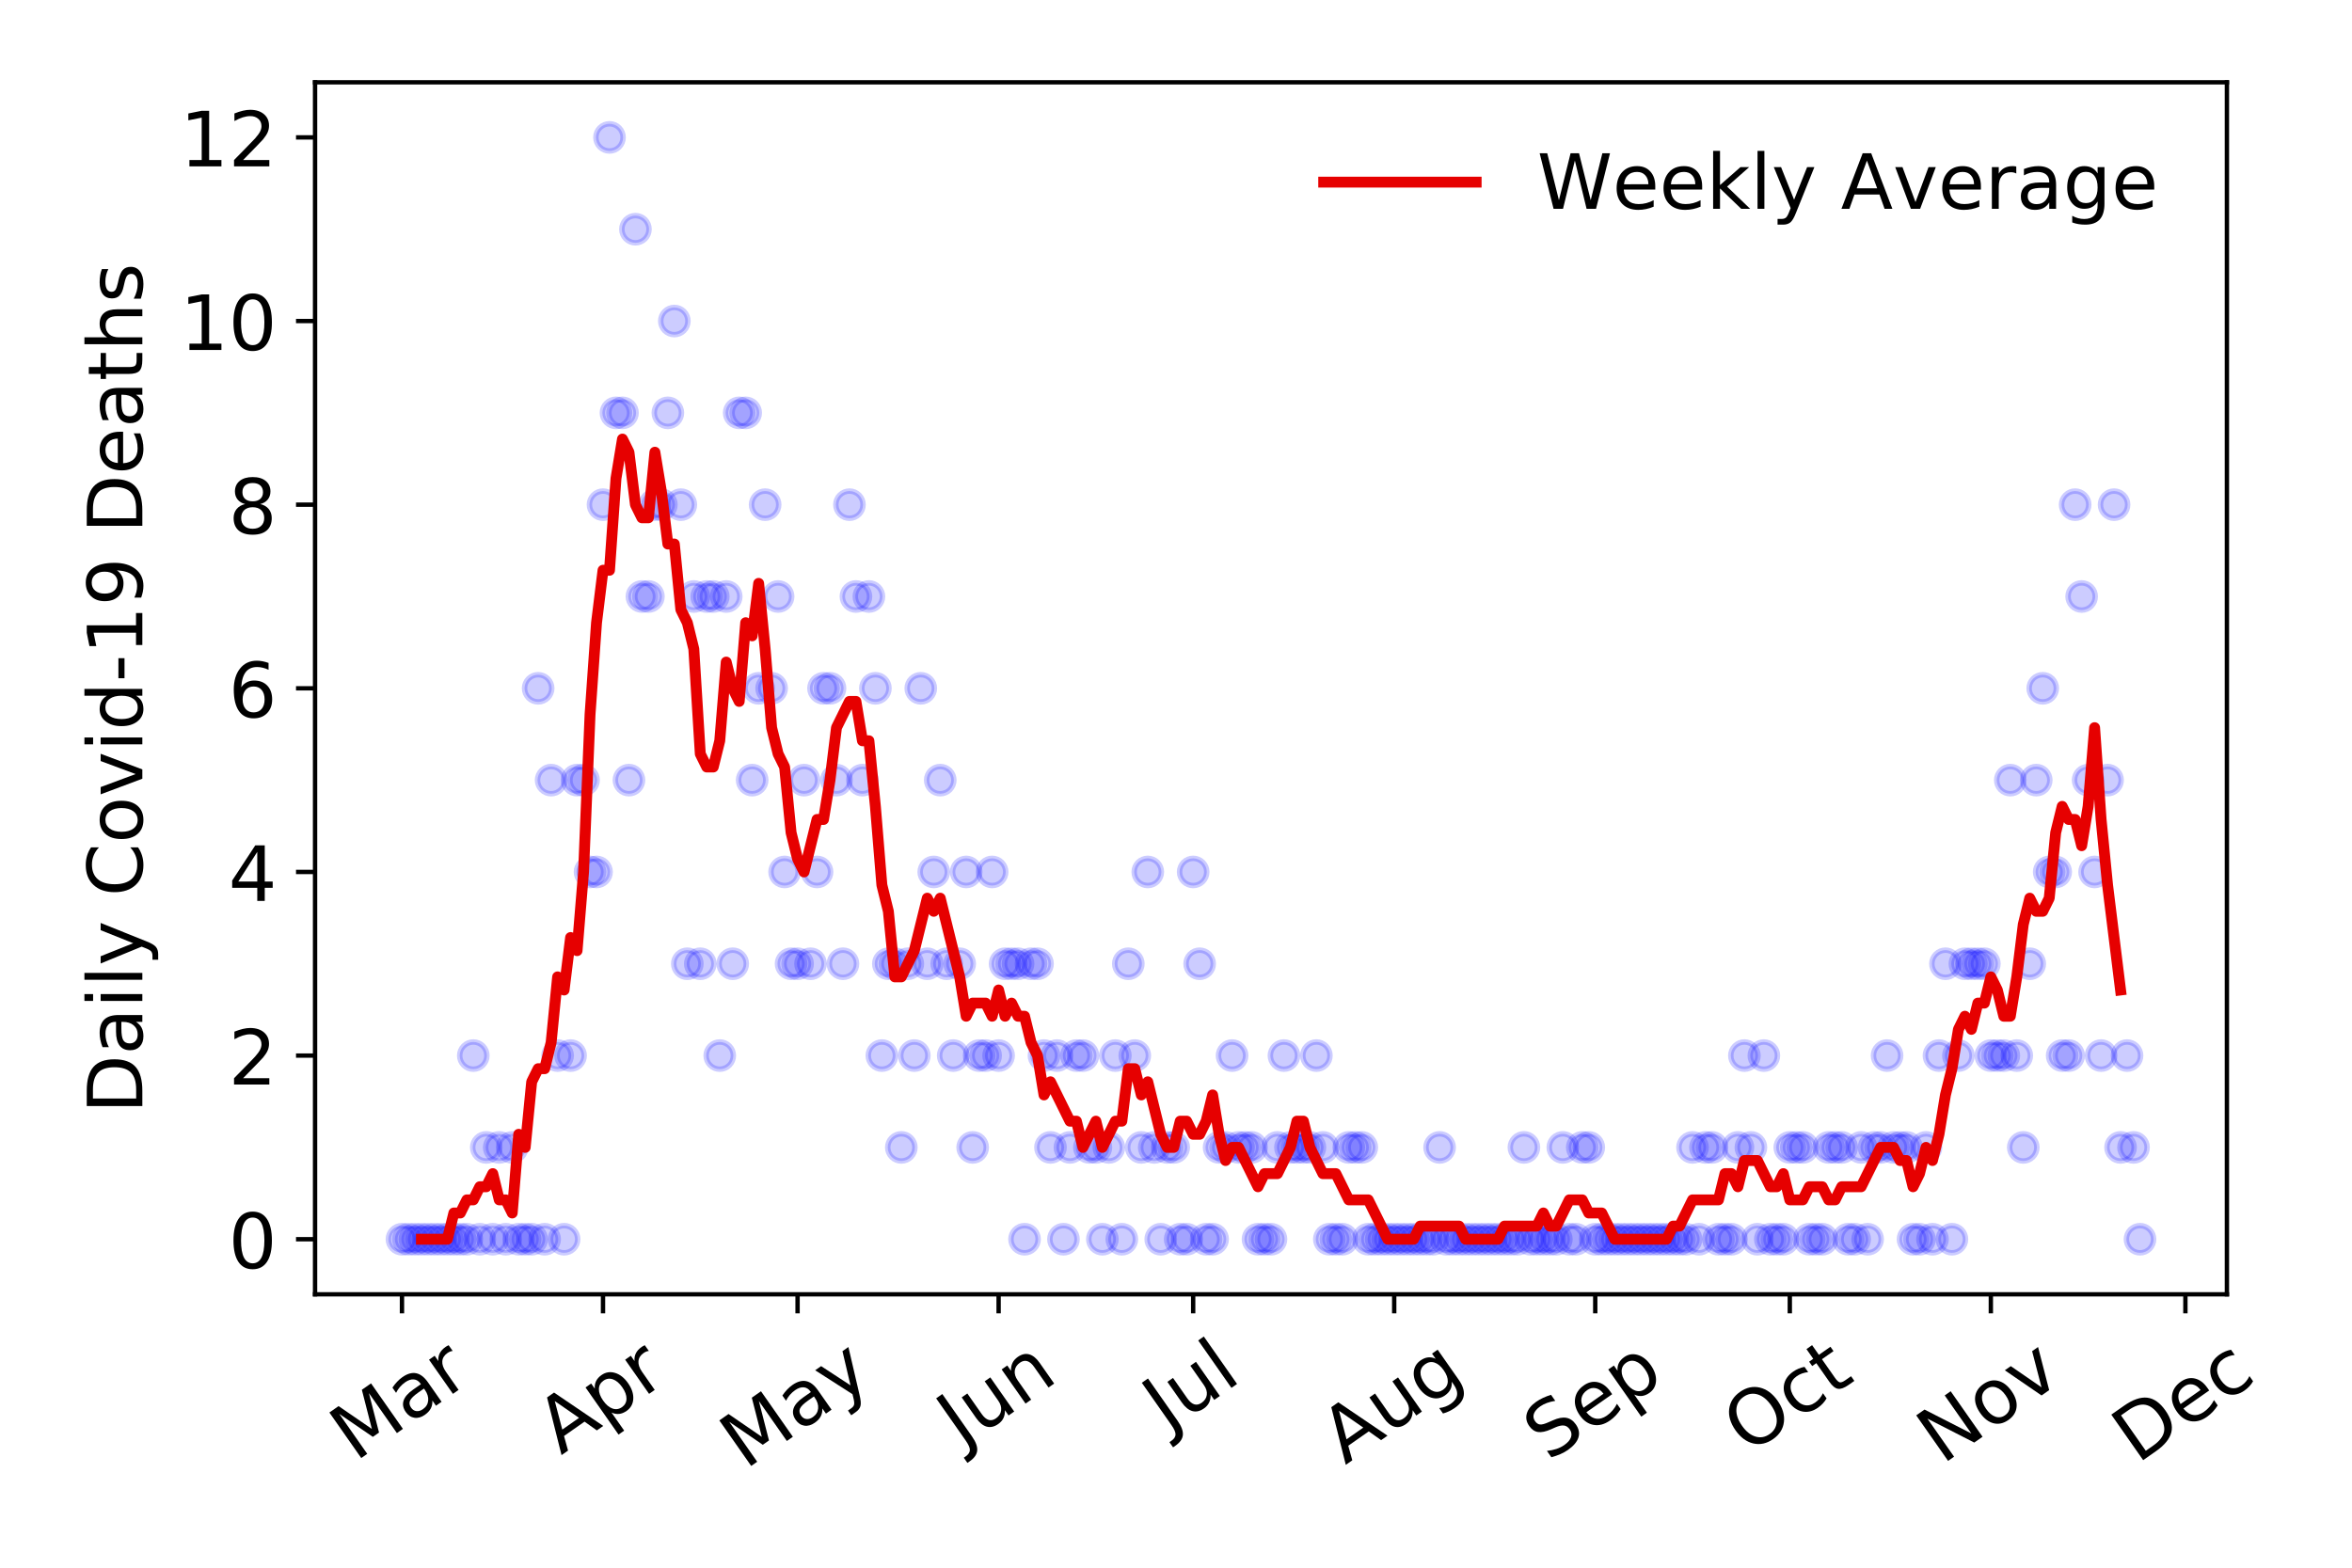 <?xml version="1.0" encoding="utf-8" standalone="no"?>
<!DOCTYPE svg PUBLIC "-//W3C//DTD SVG 1.1//EN"
  "http://www.w3.org/Graphics/SVG/1.1/DTD/svg11.dtd">
<!-- Created with matplotlib (https://matplotlib.org/) -->
<svg height="288pt" version="1.1" viewBox="0 0 432 288" width="432pt" xmlns="http://www.w3.org/2000/svg" xmlns:xlink="http://www.w3.org/1999/xlink">
 <defs>
  <style type="text/css">
*{stroke-linecap:butt;stroke-linejoin:round;}
  </style>
 </defs>
 <g id="figure_1">
  <g id="patch_1">
   <path d="M 0 288 
L 432 288 
L 432 0 
L 0 0 
z
" style="fill:#ffffff;"/>
  </g>
  <g id="axes_1">
   <g id="patch_2">
    <path d="M 57.87 237.778 
L 409.024 237.778 
L 409.024 15.12 
L 57.87 15.12 
z
" style="fill:#ffffff;"/>
   </g>
   <g id="matplotlib.axis_1">
    <g id="xtick_1">
     <g id="line2d_1">
      <defs>
       <path d="M 0 0 
L 0 3.5 
" id="md5542140c0" style="stroke:#000000;stroke-width:0.8;"/>
      </defs>
      <g>
       <use style="stroke:#000000;stroke-width:0.8;" x="73.832" xlink:href="#md5542140c0" y="237.778"/>
      </g>
     </g>
     <g id="text_1">
      <!-- Mar -->
      <defs>
       <path d="M 9.812 72.906 
L 24.516 72.906 
L 43.109 23.297 
L 61.812 72.906 
L 76.516 72.906 
L 76.516 0 
L 66.891 0 
L 66.891 64.016 
L 48.094 14.016 
L 38.188 14.016 
L 19.391 64.016 
L 19.391 0 
L 9.812 0 
z
" id="DejaVuSans-77"/>
       <path d="M 34.281 27.484 
Q 23.391 27.484 19.188 25 
Q 14.984 22.516 14.984 16.5 
Q 14.984 11.719 18.141 8.906 
Q 21.297 6.109 26.703 6.109 
Q 34.188 6.109 38.703 11.406 
Q 43.219 16.703 43.219 25.484 
L 43.219 27.484 
z
M 52.203 31.203 
L 52.203 0 
L 43.219 0 
L 43.219 8.297 
Q 40.141 3.328 35.547 0.953 
Q 30.953 -1.422 24.312 -1.422 
Q 15.922 -1.422 10.953 3.297 
Q 6 8.016 6 15.922 
Q 6 25.141 12.172 29.828 
Q 18.359 34.516 30.609 34.516 
L 43.219 34.516 
L 43.219 35.406 
Q 43.219 41.609 39.141 45 
Q 35.062 48.391 27.688 48.391 
Q 23 48.391 18.547 47.266 
Q 14.109 46.141 10.016 43.891 
L 10.016 52.203 
Q 14.938 54.109 19.578 55.047 
Q 24.219 56 28.609 56 
Q 40.484 56 46.344 49.844 
Q 52.203 43.703 52.203 31.203 
z
" id="DejaVuSans-97"/>
       <path d="M 41.109 46.297 
Q 39.594 47.172 37.812 47.578 
Q 36.031 48 33.891 48 
Q 26.266 48 22.188 43.047 
Q 18.109 38.094 18.109 28.812 
L 18.109 0 
L 9.078 0 
L 9.078 54.688 
L 18.109 54.688 
L 18.109 46.188 
Q 20.953 51.172 25.484 53.578 
Q 30.031 56 36.531 56 
Q 37.453 56 38.578 55.875 
Q 39.703 55.766 41.062 55.516 
z
" id="DejaVuSans-114"/>
      </defs>
      <g transform="translate(65.229 268.643)rotate(-35)scale(0.14 -0.14)">
       <use xlink:href="#DejaVuSans-77"/>
       <use x="86.279" xlink:href="#DejaVuSans-97"/>
       <use x="147.559" xlink:href="#DejaVuSans-114"/>
      </g>
     </g>
    </g>
    <g id="xtick_2">
     <g id="line2d_2">
      <g>
       <use style="stroke:#000000;stroke-width:0.8;" x="110.757" xlink:href="#md5542140c0" y="237.778"/>
      </g>
     </g>
     <g id="text_2">
      <!-- Apr -->
      <defs>
       <path d="M 34.188 63.188 
L 20.797 26.906 
L 47.609 26.906 
z
M 28.609 72.906 
L 39.797 72.906 
L 67.578 0 
L 57.328 0 
L 50.688 18.703 
L 17.828 18.703 
L 11.188 0 
L 0.781 0 
z
" id="DejaVuSans-65"/>
       <path d="M 18.109 8.203 
L 18.109 -20.797 
L 9.078 -20.797 
L 9.078 54.688 
L 18.109 54.688 
L 18.109 46.391 
Q 20.953 51.266 25.266 53.625 
Q 29.594 56 35.594 56 
Q 45.562 56 51.781 48.094 
Q 58.016 40.188 58.016 27.297 
Q 58.016 14.406 51.781 6.484 
Q 45.562 -1.422 35.594 -1.422 
Q 29.594 -1.422 25.266 0.953 
Q 20.953 3.328 18.109 8.203 
z
M 48.688 27.297 
Q 48.688 37.203 44.609 42.844 
Q 40.531 48.484 33.406 48.484 
Q 26.266 48.484 22.188 42.844 
Q 18.109 37.203 18.109 27.297 
Q 18.109 17.391 22.188 11.75 
Q 26.266 6.109 33.406 6.109 
Q 40.531 6.109 44.609 11.75 
Q 48.688 17.391 48.688 27.297 
z
" id="DejaVuSans-112"/>
      </defs>
      <g transform="translate(103.053 267.384)rotate(-35)scale(0.14 -0.14)">
       <use xlink:href="#DejaVuSans-65"/>
       <use x="68.408" xlink:href="#DejaVuSans-112"/>
       <use x="131.885" xlink:href="#DejaVuSans-114"/>
      </g>
     </g>
    </g>
    <g id="xtick_3">
     <g id="line2d_3">
      <g>
       <use style="stroke:#000000;stroke-width:0.8;" x="146.492" xlink:href="#md5542140c0" y="237.778"/>
      </g>
     </g>
     <g id="text_3">
      <!-- May -->
      <defs>
       <path d="M 32.172 -5.078 
Q 28.375 -14.844 24.75 -17.812 
Q 21.141 -20.797 15.094 -20.797 
L 7.906 -20.797 
L 7.906 -13.281 
L 13.188 -13.281 
Q 16.891 -13.281 18.938 -11.516 
Q 21 -9.766 23.484 -3.219 
L 25.094 0.875 
L 2.984 54.688 
L 12.5 54.688 
L 29.594 11.922 
L 46.688 54.688 
L 56.203 54.688 
z
" id="DejaVuSans-121"/>
      </defs>
      <g transform="translate(136.853 270.094)rotate(-35)scale(0.14 -0.14)">
       <use xlink:href="#DejaVuSans-77"/>
       <use x="86.279" xlink:href="#DejaVuSans-97"/>
       <use x="147.559" xlink:href="#DejaVuSans-121"/>
      </g>
     </g>
    </g>
    <g id="xtick_4">
     <g id="line2d_4">
      <g>
       <use style="stroke:#000000;stroke-width:0.8;" x="183.418" xlink:href="#md5542140c0" y="237.778"/>
      </g>
     </g>
     <g id="text_4">
      <!-- Jun -->
      <defs>
       <path d="M 9.812 72.906 
L 19.672 72.906 
L 19.672 5.078 
Q 19.672 -8.109 14.672 -14.062 
Q 9.672 -20.016 -1.422 -20.016 
L -5.172 -20.016 
L -5.172 -11.719 
L -2.094 -11.719 
Q 4.438 -11.719 7.125 -8.047 
Q 9.812 -4.391 9.812 5.078 
z
" id="DejaVuSans-74"/>
       <path d="M 8.5 21.578 
L 8.5 54.688 
L 17.484 54.688 
L 17.484 21.922 
Q 17.484 14.156 20.5 10.266 
Q 23.531 6.391 29.594 6.391 
Q 36.859 6.391 41.078 11.031 
Q 45.312 15.672 45.312 23.688 
L 45.312 54.688 
L 54.297 54.688 
L 54.297 0 
L 45.312 0 
L 45.312 8.406 
Q 42.047 3.422 37.719 1 
Q 33.406 -1.422 27.688 -1.422 
Q 18.266 -1.422 13.375 4.438 
Q 8.5 10.297 8.5 21.578 
z
M 31.109 56 
z
" id="DejaVuSans-117"/>
       <path d="M 54.891 33.016 
L 54.891 0 
L 45.906 0 
L 45.906 32.719 
Q 45.906 40.484 42.875 44.328 
Q 39.844 48.188 33.797 48.188 
Q 26.516 48.188 22.312 43.547 
Q 18.109 38.922 18.109 30.906 
L 18.109 0 
L 9.078 0 
L 9.078 54.688 
L 18.109 54.688 
L 18.109 46.188 
Q 21.344 51.125 25.703 53.562 
Q 30.078 56 35.797 56 
Q 45.219 56 50.047 50.172 
Q 54.891 44.344 54.891 33.016 
z
" id="DejaVuSans-110"/>
      </defs>
      <g transform="translate(176.674 266.039)rotate(-35)scale(0.14 -0.14)">
       <use xlink:href="#DejaVuSans-74"/>
       <use x="29.492" xlink:href="#DejaVuSans-117"/>
       <use x="92.871" xlink:href="#DejaVuSans-110"/>
      </g>
     </g>
    </g>
    <g id="xtick_5">
     <g id="line2d_5">
      <g>
       <use style="stroke:#000000;stroke-width:0.8;" x="219.153" xlink:href="#md5542140c0" y="237.778"/>
      </g>
     </g>
     <g id="text_5">
      <!-- Jul -->
      <defs>
       <path d="M 9.422 75.984 
L 18.406 75.984 
L 18.406 0 
L 9.422 0 
z
" id="DejaVuSans-108"/>
      </defs>
      <g transform="translate(214.45 263.181)rotate(-35)scale(0.14 -0.14)">
       <use xlink:href="#DejaVuSans-74"/>
       <use x="29.492" xlink:href="#DejaVuSans-117"/>
       <use x="92.871" xlink:href="#DejaVuSans-108"/>
      </g>
     </g>
    </g>
    <g id="xtick_6">
     <g id="line2d_6">
      <g>
       <use style="stroke:#000000;stroke-width:0.8;" x="256.079" xlink:href="#md5542140c0" y="237.778"/>
      </g>
     </g>
     <g id="text_6">
      <!-- Aug -->
      <defs>
       <path d="M 45.406 27.984 
Q 45.406 37.75 41.375 43.109 
Q 37.359 48.484 30.078 48.484 
Q 22.859 48.484 18.828 43.109 
Q 14.797 37.75 14.797 27.984 
Q 14.797 18.266 18.828 12.891 
Q 22.859 7.516 30.078 7.516 
Q 37.359 7.516 41.375 12.891 
Q 45.406 18.266 45.406 27.984 
z
M 54.391 6.781 
Q 54.391 -7.172 48.188 -13.984 
Q 42 -20.797 29.203 -20.797 
Q 24.469 -20.797 20.266 -20.094 
Q 16.062 -19.391 12.109 -17.922 
L 12.109 -9.188 
Q 16.062 -11.328 19.922 -12.344 
Q 23.781 -13.375 27.781 -13.375 
Q 36.625 -13.375 41.016 -8.766 
Q 45.406 -4.156 45.406 5.172 
L 45.406 9.625 
Q 42.625 4.781 38.281 2.391 
Q 33.938 0 27.875 0 
Q 17.828 0 11.672 7.656 
Q 5.516 15.328 5.516 27.984 
Q 5.516 40.672 11.672 48.328 
Q 17.828 56 27.875 56 
Q 33.938 56 38.281 53.609 
Q 42.625 51.219 45.406 46.391 
L 45.406 54.688 
L 54.391 54.688 
z
" id="DejaVuSans-103"/>
      </defs>
      <g transform="translate(247.098 269.172)rotate(-35)scale(0.14 -0.14)">
       <use xlink:href="#DejaVuSans-65"/>
       <use x="68.408" xlink:href="#DejaVuSans-117"/>
       <use x="131.787" xlink:href="#DejaVuSans-103"/>
      </g>
     </g>
    </g>
    <g id="xtick_7">
     <g id="line2d_7">
      <g>
       <use style="stroke:#000000;stroke-width:0.8;" x="293.005" xlink:href="#md5542140c0" y="237.778"/>
      </g>
     </g>
     <g id="text_7">
      <!-- Sep -->
      <defs>
       <path d="M 53.516 70.516 
L 53.516 60.891 
Q 47.906 63.578 42.922 64.891 
Q 37.938 66.219 33.297 66.219 
Q 25.25 66.219 20.875 63.094 
Q 16.5 59.969 16.5 54.203 
Q 16.5 49.359 19.406 46.891 
Q 22.312 44.438 30.422 42.922 
L 36.375 41.703 
Q 47.406 39.594 52.656 34.297 
Q 57.906 29 57.906 20.125 
Q 57.906 9.516 50.797 4.047 
Q 43.703 -1.422 29.984 -1.422 
Q 24.812 -1.422 18.969 -0.25 
Q 13.141 0.922 6.891 3.219 
L 6.891 13.375 
Q 12.891 10.016 18.656 8.297 
Q 24.422 6.594 29.984 6.594 
Q 38.422 6.594 43.016 9.906 
Q 47.609 13.234 47.609 19.391 
Q 47.609 24.75 44.312 27.781 
Q 41.016 30.812 33.5 32.328 
L 27.484 33.5 
Q 16.453 35.688 11.516 40.375 
Q 6.594 45.062 6.594 53.422 
Q 6.594 63.094 13.406 68.656 
Q 20.219 74.219 32.172 74.219 
Q 37.312 74.219 42.625 73.281 
Q 47.953 72.359 53.516 70.516 
z
" id="DejaVuSans-83"/>
       <path d="M 56.203 29.594 
L 56.203 25.203 
L 14.891 25.203 
Q 15.484 15.922 20.484 11.062 
Q 25.484 6.203 34.422 6.203 
Q 39.594 6.203 44.453 7.469 
Q 49.312 8.734 54.109 11.281 
L 54.109 2.781 
Q 49.266 0.734 44.188 -0.344 
Q 39.109 -1.422 33.891 -1.422 
Q 20.797 -1.422 13.156 6.188 
Q 5.516 13.812 5.516 26.812 
Q 5.516 40.234 12.766 48.109 
Q 20.016 56 32.328 56 
Q 43.359 56 49.781 48.891 
Q 56.203 41.797 56.203 29.594 
z
M 47.219 32.234 
Q 47.125 39.594 43.094 43.984 
Q 39.062 48.391 32.422 48.391 
Q 24.906 48.391 20.391 44.141 
Q 15.875 39.891 15.188 32.172 
z
" id="DejaVuSans-101"/>
      </defs>
      <g transform="translate(284.412 268.629)rotate(-35)scale(0.14 -0.14)">
       <use xlink:href="#DejaVuSans-83"/>
       <use x="63.477" xlink:href="#DejaVuSans-101"/>
       <use x="125" xlink:href="#DejaVuSans-112"/>
      </g>
     </g>
    </g>
    <g id="xtick_8">
     <g id="line2d_8">
      <g>
       <use style="stroke:#000000;stroke-width:0.8;" x="328.74" xlink:href="#md5542140c0" y="237.778"/>
      </g>
     </g>
     <g id="text_8">
      <!-- Oct -->
      <defs>
       <path d="M 39.406 66.219 
Q 28.656 66.219 22.328 58.203 
Q 16.016 50.203 16.016 36.375 
Q 16.016 22.609 22.328 14.594 
Q 28.656 6.594 39.406 6.594 
Q 50.141 6.594 56.422 14.594 
Q 62.703 22.609 62.703 36.375 
Q 62.703 50.203 56.422 58.203 
Q 50.141 66.219 39.406 66.219 
z
M 39.406 74.219 
Q 54.734 74.219 63.906 63.938 
Q 73.094 53.656 73.094 36.375 
Q 73.094 19.141 63.906 8.859 
Q 54.734 -1.422 39.406 -1.422 
Q 24.031 -1.422 14.812 8.828 
Q 5.609 19.094 5.609 36.375 
Q 5.609 53.656 14.812 63.938 
Q 24.031 74.219 39.406 74.219 
z
" id="DejaVuSans-79"/>
       <path d="M 48.781 52.594 
L 48.781 44.188 
Q 44.969 46.297 41.141 47.344 
Q 37.312 48.391 33.406 48.391 
Q 24.656 48.391 19.812 42.844 
Q 14.984 37.312 14.984 27.297 
Q 14.984 17.281 19.812 11.734 
Q 24.656 6.203 33.406 6.203 
Q 37.312 6.203 41.141 7.25 
Q 44.969 8.297 48.781 10.406 
L 48.781 2.094 
Q 45.016 0.344 40.984 -0.531 
Q 36.969 -1.422 32.422 -1.422 
Q 20.062 -1.422 12.781 6.344 
Q 5.516 14.109 5.516 27.297 
Q 5.516 40.672 12.859 48.328 
Q 20.219 56 33.016 56 
Q 37.156 56 41.109 55.141 
Q 45.062 54.297 48.781 52.594 
z
" id="DejaVuSans-99"/>
       <path d="M 18.312 70.219 
L 18.312 54.688 
L 36.812 54.688 
L 36.812 47.703 
L 18.312 47.703 
L 18.312 18.016 
Q 18.312 11.328 20.141 9.422 
Q 21.969 7.516 27.594 7.516 
L 36.812 7.516 
L 36.812 0 
L 27.594 0 
Q 17.188 0 13.234 3.875 
Q 9.281 7.766 9.281 18.016 
L 9.281 47.703 
L 2.688 47.703 
L 2.688 54.688 
L 9.281 54.688 
L 9.281 70.219 
z
" id="DejaVuSans-116"/>
      </defs>
      <g transform="translate(321.041 267.377)rotate(-35)scale(0.14 -0.14)">
       <use xlink:href="#DejaVuSans-79"/>
       <use x="78.711" xlink:href="#DejaVuSans-99"/>
       <use x="133.691" xlink:href="#DejaVuSans-116"/>
      </g>
     </g>
    </g>
    <g id="xtick_9">
     <g id="line2d_9">
      <g>
       <use style="stroke:#000000;stroke-width:0.8;" x="365.665" xlink:href="#md5542140c0" y="237.778"/>
      </g>
     </g>
     <g id="text_9">
      <!-- Nov -->
      <defs>
       <path d="M 9.812 72.906 
L 23.094 72.906 
L 55.422 11.922 
L 55.422 72.906 
L 64.984 72.906 
L 64.984 0 
L 51.703 0 
L 19.391 60.984 
L 19.391 0 
L 9.812 0 
z
" id="DejaVuSans-78"/>
       <path d="M 30.609 48.391 
Q 23.391 48.391 19.188 42.75 
Q 14.984 37.109 14.984 27.297 
Q 14.984 17.484 19.156 11.844 
Q 23.344 6.203 30.609 6.203 
Q 37.797 6.203 41.984 11.859 
Q 46.188 17.531 46.188 27.297 
Q 46.188 37.016 41.984 42.703 
Q 37.797 48.391 30.609 48.391 
z
M 30.609 56 
Q 42.328 56 49.016 48.375 
Q 55.719 40.766 55.719 27.297 
Q 55.719 13.875 49.016 6.219 
Q 42.328 -1.422 30.609 -1.422 
Q 18.844 -1.422 12.172 6.219 
Q 5.516 13.875 5.516 27.297 
Q 5.516 40.766 12.172 48.375 
Q 18.844 56 30.609 56 
z
" id="DejaVuSans-111"/>
       <path d="M 2.984 54.688 
L 12.5 54.688 
L 29.594 8.797 
L 46.688 54.688 
L 56.203 54.688 
L 35.688 0 
L 23.484 0 
z
" id="DejaVuSans-118"/>
      </defs>
      <g transform="translate(356.689 269.166)rotate(-35)scale(0.14 -0.14)">
       <use xlink:href="#DejaVuSans-78"/>
       <use x="74.805" xlink:href="#DejaVuSans-111"/>
       <use x="135.986" xlink:href="#DejaVuSans-118"/>
      </g>
     </g>
    </g>
    <g id="xtick_10">
     <g id="line2d_10">
      <g>
       <use style="stroke:#000000;stroke-width:0.8;" x="401.4" xlink:href="#md5542140c0" y="237.778"/>
      </g>
     </g>
     <g id="text_10">
      <!-- Dec -->
      <defs>
       <path d="M 19.672 64.797 
L 19.672 8.109 
L 31.594 8.109 
Q 46.688 8.109 53.688 14.938 
Q 60.688 21.781 60.688 36.531 
Q 60.688 51.172 53.688 57.984 
Q 46.688 64.797 31.594 64.797 
z
M 9.812 72.906 
L 30.078 72.906 
Q 51.266 72.906 61.172 64.094 
Q 71.094 55.281 71.094 36.531 
Q 71.094 17.672 61.125 8.828 
Q 51.172 0 30.078 0 
L 9.812 0 
z
" id="DejaVuSans-68"/>
      </defs>
      <g transform="translate(392.52 269.032)rotate(-35)scale(0.14 -0.14)">
       <use xlink:href="#DejaVuSans-68"/>
       <use x="77.002" xlink:href="#DejaVuSans-101"/>
       <use x="138.525" xlink:href="#DejaVuSans-99"/>
      </g>
     </g>
    </g>
   </g>
   <g id="matplotlib.axis_2">
    <g id="ytick_1">
     <g id="line2d_11">
      <defs>
       <path d="M 0 0 
L -3.5 0 
" id="m96de461dee" style="stroke:#000000;stroke-width:0.8;"/>
      </defs>
      <g>
       <use style="stroke:#000000;stroke-width:0.8;" x="57.87" xlink:href="#m96de461dee" y="227.657"/>
      </g>
     </g>
     <g id="text_11">
      <!-- 0 -->
      <defs>
       <path d="M 31.781 66.406 
Q 24.172 66.406 20.328 58.906 
Q 16.5 51.422 16.5 36.375 
Q 16.5 21.391 20.328 13.891 
Q 24.172 6.391 31.781 6.391 
Q 39.453 6.391 43.281 13.891 
Q 47.125 21.391 47.125 36.375 
Q 47.125 51.422 43.281 58.906 
Q 39.453 66.406 31.781 66.406 
z
M 31.781 74.219 
Q 44.047 74.219 50.516 64.516 
Q 56.984 54.828 56.984 36.375 
Q 56.984 17.969 50.516 8.266 
Q 44.047 -1.422 31.781 -1.422 
Q 19.531 -1.422 13.062 8.266 
Q 6.594 17.969 6.594 36.375 
Q 6.594 54.828 13.062 64.516 
Q 19.531 74.219 31.781 74.219 
z
" id="DejaVuSans-48"/>
      </defs>
      <g transform="translate(41.962 232.976)scale(0.14 -0.14)">
       <use xlink:href="#DejaVuSans-48"/>
      </g>
     </g>
    </g>
    <g id="ytick_2">
     <g id="line2d_12">
      <g>
       <use style="stroke:#000000;stroke-width:0.8;" x="57.87" xlink:href="#m96de461dee" y="193.921"/>
      </g>
     </g>
     <g id="text_12">
      <!-- 2 -->
      <defs>
       <path d="M 19.188 8.297 
L 53.609 8.297 
L 53.609 0 
L 7.328 0 
L 7.328 8.297 
Q 12.938 14.109 22.625 23.891 
Q 32.328 33.688 34.812 36.531 
Q 39.547 41.844 41.422 45.531 
Q 43.312 49.219 43.312 52.781 
Q 43.312 58.594 39.234 62.25 
Q 35.156 65.922 28.609 65.922 
Q 23.969 65.922 18.812 64.312 
Q 13.672 62.703 7.812 59.422 
L 7.812 69.391 
Q 13.766 71.781 18.938 73 
Q 24.125 74.219 28.422 74.219 
Q 39.75 74.219 46.484 68.547 
Q 53.219 62.891 53.219 53.422 
Q 53.219 48.922 51.531 44.891 
Q 49.859 40.875 45.406 35.406 
Q 44.188 33.984 37.641 27.219 
Q 31.109 20.453 19.188 8.297 
z
" id="DejaVuSans-50"/>
      </defs>
      <g transform="translate(41.962 199.24)scale(0.14 -0.14)">
       <use xlink:href="#DejaVuSans-50"/>
      </g>
     </g>
    </g>
    <g id="ytick_3">
     <g id="line2d_13">
      <g>
       <use style="stroke:#000000;stroke-width:0.8;" x="57.87" xlink:href="#m96de461dee" y="160.185"/>
      </g>
     </g>
     <g id="text_13">
      <!-- 4 -->
      <defs>
       <path d="M 37.797 64.312 
L 12.891 25.391 
L 37.797 25.391 
z
M 35.203 72.906 
L 47.609 72.906 
L 47.609 25.391 
L 58.016 25.391 
L 58.016 17.188 
L 47.609 17.188 
L 47.609 0 
L 37.797 0 
L 37.797 17.188 
L 4.891 17.188 
L 4.891 26.703 
z
" id="DejaVuSans-52"/>
      </defs>
      <g transform="translate(41.962 165.504)scale(0.14 -0.14)">
       <use xlink:href="#DejaVuSans-52"/>
      </g>
     </g>
    </g>
    <g id="ytick_4">
     <g id="line2d_14">
      <g>
       <use style="stroke:#000000;stroke-width:0.8;" x="57.87" xlink:href="#m96de461dee" y="126.449"/>
      </g>
     </g>
     <g id="text_14">
      <!-- 6 -->
      <defs>
       <path d="M 33.016 40.375 
Q 26.375 40.375 22.484 35.828 
Q 18.609 31.297 18.609 23.391 
Q 18.609 15.531 22.484 10.953 
Q 26.375 6.391 33.016 6.391 
Q 39.656 6.391 43.531 10.953 
Q 47.406 15.531 47.406 23.391 
Q 47.406 31.297 43.531 35.828 
Q 39.656 40.375 33.016 40.375 
z
M 52.594 71.297 
L 52.594 62.312 
Q 48.875 64.062 45.094 64.984 
Q 41.312 65.922 37.594 65.922 
Q 27.828 65.922 22.672 59.328 
Q 17.531 52.734 16.797 39.406 
Q 19.672 43.656 24.016 45.922 
Q 28.375 48.188 33.594 48.188 
Q 44.578 48.188 50.953 41.516 
Q 57.328 34.859 57.328 23.391 
Q 57.328 12.156 50.688 5.359 
Q 44.047 -1.422 33.016 -1.422 
Q 20.359 -1.422 13.672 8.266 
Q 6.984 17.969 6.984 36.375 
Q 6.984 53.656 15.188 63.938 
Q 23.391 74.219 37.203 74.219 
Q 40.922 74.219 44.703 73.484 
Q 48.484 72.75 52.594 71.297 
z
" id="DejaVuSans-54"/>
      </defs>
      <g transform="translate(41.962 131.768)scale(0.14 -0.14)">
       <use xlink:href="#DejaVuSans-54"/>
      </g>
     </g>
    </g>
    <g id="ytick_5">
     <g id="line2d_15">
      <g>
       <use style="stroke:#000000;stroke-width:0.8;" x="57.87" xlink:href="#m96de461dee" y="92.713"/>
      </g>
     </g>
     <g id="text_15">
      <!-- 8 -->
      <defs>
       <path d="M 31.781 34.625 
Q 24.75 34.625 20.719 30.859 
Q 16.703 27.094 16.703 20.516 
Q 16.703 13.922 20.719 10.156 
Q 24.75 6.391 31.781 6.391 
Q 38.812 6.391 42.859 10.172 
Q 46.922 13.969 46.922 20.516 
Q 46.922 27.094 42.891 30.859 
Q 38.875 34.625 31.781 34.625 
z
M 21.922 38.812 
Q 15.578 40.375 12.031 44.719 
Q 8.5 49.078 8.5 55.328 
Q 8.5 64.062 14.719 69.141 
Q 20.953 74.219 31.781 74.219 
Q 42.672 74.219 48.875 69.141 
Q 55.078 64.062 55.078 55.328 
Q 55.078 49.078 51.531 44.719 
Q 48 40.375 41.703 38.812 
Q 48.828 37.156 52.797 32.312 
Q 56.781 27.484 56.781 20.516 
Q 56.781 9.906 50.312 4.234 
Q 43.844 -1.422 31.781 -1.422 
Q 19.734 -1.422 13.25 4.234 
Q 6.781 9.906 6.781 20.516 
Q 6.781 27.484 10.781 32.312 
Q 14.797 37.156 21.922 38.812 
z
M 18.312 54.391 
Q 18.312 48.734 21.844 45.562 
Q 25.391 42.391 31.781 42.391 
Q 38.141 42.391 41.719 45.562 
Q 45.312 48.734 45.312 54.391 
Q 45.312 60.062 41.719 63.234 
Q 38.141 66.406 31.781 66.406 
Q 25.391 66.406 21.844 63.234 
Q 18.312 60.062 18.312 54.391 
z
" id="DejaVuSans-56"/>
      </defs>
      <g transform="translate(41.962 98.032)scale(0.14 -0.14)">
       <use xlink:href="#DejaVuSans-56"/>
      </g>
     </g>
    </g>
    <g id="ytick_6">
     <g id="line2d_16">
      <g>
       <use style="stroke:#000000;stroke-width:0.8;" x="57.87" xlink:href="#m96de461dee" y="58.977"/>
      </g>
     </g>
     <g id="text_16">
      <!-- 10 -->
      <defs>
       <path d="M 12.406 8.297 
L 28.516 8.297 
L 28.516 63.922 
L 10.984 60.406 
L 10.984 69.391 
L 28.422 72.906 
L 38.281 72.906 
L 38.281 8.297 
L 54.391 8.297 
L 54.391 0 
L 12.406 0 
z
" id="DejaVuSans-49"/>
      </defs>
      <g transform="translate(33.055 64.296)scale(0.14 -0.14)">
       <use xlink:href="#DejaVuSans-49"/>
       <use x="63.623" xlink:href="#DejaVuSans-48"/>
      </g>
     </g>
    </g>
    <g id="ytick_7">
     <g id="line2d_17">
      <g>
       <use style="stroke:#000000;stroke-width:0.8;" x="57.87" xlink:href="#m96de461dee" y="25.241"/>
      </g>
     </g>
     <g id="text_17">
      <!-- 12 -->
      <g transform="translate(33.055 30.56)scale(0.14 -0.14)">
       <use xlink:href="#DejaVuSans-49"/>
       <use x="63.623" xlink:href="#DejaVuSans-50"/>
      </g>
     </g>
    </g>
    <g id="text_18">
     <!-- Daily Covid-19 Deaths -->
     <defs>
      <path d="M 9.422 54.688 
L 18.406 54.688 
L 18.406 0 
L 9.422 0 
z
M 9.422 75.984 
L 18.406 75.984 
L 18.406 64.594 
L 9.422 64.594 
z
" id="DejaVuSans-105"/>
      <path id="DejaVuSans-32"/>
      <path d="M 64.406 67.281 
L 64.406 56.891 
Q 59.422 61.531 53.781 63.812 
Q 48.141 66.109 41.797 66.109 
Q 29.297 66.109 22.656 58.469 
Q 16.016 50.828 16.016 36.375 
Q 16.016 21.969 22.656 14.328 
Q 29.297 6.688 41.797 6.688 
Q 48.141 6.688 53.781 8.984 
Q 59.422 11.281 64.406 15.922 
L 64.406 5.609 
Q 59.234 2.094 53.438 0.328 
Q 47.656 -1.422 41.219 -1.422 
Q 24.656 -1.422 15.125 8.703 
Q 5.609 18.844 5.609 36.375 
Q 5.609 53.953 15.125 64.078 
Q 24.656 74.219 41.219 74.219 
Q 47.75 74.219 53.531 72.484 
Q 59.328 70.75 64.406 67.281 
z
" id="DejaVuSans-67"/>
      <path d="M 45.406 46.391 
L 45.406 75.984 
L 54.391 75.984 
L 54.391 0 
L 45.406 0 
L 45.406 8.203 
Q 42.578 3.328 38.25 0.953 
Q 33.938 -1.422 27.875 -1.422 
Q 17.969 -1.422 11.734 6.484 
Q 5.516 14.406 5.516 27.297 
Q 5.516 40.188 11.734 48.094 
Q 17.969 56 27.875 56 
Q 33.938 56 38.25 53.625 
Q 42.578 51.266 45.406 46.391 
z
M 14.797 27.297 
Q 14.797 17.391 18.875 11.75 
Q 22.953 6.109 30.078 6.109 
Q 37.203 6.109 41.297 11.75 
Q 45.406 17.391 45.406 27.297 
Q 45.406 37.203 41.297 42.844 
Q 37.203 48.484 30.078 48.484 
Q 22.953 48.484 18.875 42.844 
Q 14.797 37.203 14.797 27.297 
z
" id="DejaVuSans-100"/>
      <path d="M 4.891 31.391 
L 31.203 31.391 
L 31.203 23.391 
L 4.891 23.391 
z
" id="DejaVuSans-45"/>
      <path d="M 10.984 1.516 
L 10.984 10.5 
Q 14.703 8.734 18.5 7.812 
Q 22.312 6.891 25.984 6.891 
Q 35.75 6.891 40.891 13.453 
Q 46.047 20.016 46.781 33.406 
Q 43.953 29.203 39.594 26.953 
Q 35.25 24.703 29.984 24.703 
Q 19.047 24.703 12.672 31.312 
Q 6.297 37.938 6.297 49.422 
Q 6.297 60.641 12.938 67.422 
Q 19.578 74.219 30.609 74.219 
Q 43.266 74.219 49.922 64.516 
Q 56.594 54.828 56.594 36.375 
Q 56.594 19.141 48.406 8.859 
Q 40.234 -1.422 26.422 -1.422 
Q 22.703 -1.422 18.891 -0.688 
Q 15.094 0.047 10.984 1.516 
z
M 30.609 32.422 
Q 37.25 32.422 41.125 36.953 
Q 45.016 41.5 45.016 49.422 
Q 45.016 57.281 41.125 61.844 
Q 37.25 66.406 30.609 66.406 
Q 23.969 66.406 20.094 61.844 
Q 16.219 57.281 16.219 49.422 
Q 16.219 41.5 20.094 36.953 
Q 23.969 32.422 30.609 32.422 
z
" id="DejaVuSans-57"/>
      <path d="M 54.891 33.016 
L 54.891 0 
L 45.906 0 
L 45.906 32.719 
Q 45.906 40.484 42.875 44.328 
Q 39.844 48.188 33.797 48.188 
Q 26.516 48.188 22.312 43.547 
Q 18.109 38.922 18.109 30.906 
L 18.109 0 
L 9.078 0 
L 9.078 75.984 
L 18.109 75.984 
L 18.109 46.188 
Q 21.344 51.125 25.703 53.562 
Q 30.078 56 35.797 56 
Q 45.219 56 50.047 50.172 
Q 54.891 44.344 54.891 33.016 
z
" id="DejaVuSans-104"/>
      <path d="M 44.281 53.078 
L 44.281 44.578 
Q 40.484 46.531 36.375 47.5 
Q 32.281 48.484 27.875 48.484 
Q 21.188 48.484 17.844 46.438 
Q 14.5 44.391 14.5 40.281 
Q 14.5 37.156 16.891 35.375 
Q 19.281 33.594 26.516 31.984 
L 29.594 31.297 
Q 39.156 29.25 43.188 25.516 
Q 47.219 21.781 47.219 15.094 
Q 47.219 7.469 41.188 3.016 
Q 35.156 -1.422 24.609 -1.422 
Q 20.219 -1.422 15.453 -0.562 
Q 10.688 0.297 5.422 2 
L 5.422 11.281 
Q 10.406 8.688 15.234 7.391 
Q 20.062 6.109 24.812 6.109 
Q 31.156 6.109 34.562 8.281 
Q 37.984 10.453 37.984 14.406 
Q 37.984 18.062 35.516 20.016 
Q 33.062 21.969 24.703 23.781 
L 21.578 24.516 
Q 13.234 26.266 9.516 29.906 
Q 5.812 33.547 5.812 39.891 
Q 5.812 47.609 11.281 51.797 
Q 16.75 56 26.812 56 
Q 31.781 56 36.172 55.266 
Q 40.578 54.547 44.281 53.078 
z
" id="DejaVuSans-115"/>
     </defs>
     <g transform="translate(26.143 204.56)rotate(-90)scale(0.14 -0.14)">
      <use xlink:href="#DejaVuSans-68"/>
      <use x="77.002" xlink:href="#DejaVuSans-97"/>
      <use x="138.281" xlink:href="#DejaVuSans-105"/>
      <use x="166.064" xlink:href="#DejaVuSans-108"/>
      <use x="193.848" xlink:href="#DejaVuSans-121"/>
      <use x="253.027" xlink:href="#DejaVuSans-32"/>
      <use x="284.814" xlink:href="#DejaVuSans-67"/>
      <use x="354.639" xlink:href="#DejaVuSans-111"/>
      <use x="415.82" xlink:href="#DejaVuSans-118"/>
      <use x="475" xlink:href="#DejaVuSans-105"/>
      <use x="502.783" xlink:href="#DejaVuSans-100"/>
      <use x="566.26" xlink:href="#DejaVuSans-45"/>
      <use x="602.344" xlink:href="#DejaVuSans-49"/>
      <use x="665.967" xlink:href="#DejaVuSans-57"/>
      <use x="729.59" xlink:href="#DejaVuSans-32"/>
      <use x="761.377" xlink:href="#DejaVuSans-68"/>
      <use x="838.379" xlink:href="#DejaVuSans-101"/>
      <use x="899.902" xlink:href="#DejaVuSans-97"/>
      <use x="961.182" xlink:href="#DejaVuSans-116"/>
      <use x="1000.391" xlink:href="#DejaVuSans-104"/>
      <use x="1063.77" xlink:href="#DejaVuSans-115"/>
     </g>
    </g>
   </g>
   <g id="line2d_18">
    <defs>
     <path d="M 0 2.5 
C 0.663 2.5 1.299 2.237 1.768 1.768 
C 2.237 1.299 2.5 0.663 2.5 0 
C 2.5 -0.663 2.237 -1.299 1.768 -1.768 
C 1.299 -2.237 0.663 -2.5 0 -2.5 
C -0.663 -2.5 -1.299 -2.237 -1.768 -1.768 
C -2.237 -1.299 -2.5 -0.663 -2.5 0 
C -2.5 0.663 -2.237 1.299 -1.768 1.768 
C -1.299 2.237 -0.663 2.5 0 2.5 
z
" id="m98b272d3c5" style="stroke:#0000ff;stroke-opacity:0.2;"/>
    </defs>
    <g clip-path="url(#pe47772bd6a)">
     <use style="fill:#0000ff;fill-opacity:0.2;stroke:#0000ff;stroke-opacity:0.2;" x="73.832" xlink:href="#m98b272d3c5" y="227.657"/>
     <use style="fill:#0000ff;fill-opacity:0.2;stroke:#0000ff;stroke-opacity:0.2;" x="75.023" xlink:href="#m98b272d3c5" y="227.657"/>
     <use style="fill:#0000ff;fill-opacity:0.2;stroke:#0000ff;stroke-opacity:0.2;" x="76.214" xlink:href="#m98b272d3c5" y="227.657"/>
     <use style="fill:#0000ff;fill-opacity:0.2;stroke:#0000ff;stroke-opacity:0.2;" x="77.405" xlink:href="#m98b272d3c5" y="227.657"/>
     <use style="fill:#0000ff;fill-opacity:0.2;stroke:#0000ff;stroke-opacity:0.2;" x="78.596" xlink:href="#m98b272d3c5" y="227.657"/>
     <use style="fill:#0000ff;fill-opacity:0.2;stroke:#0000ff;stroke-opacity:0.2;" x="79.787" xlink:href="#m98b272d3c5" y="227.657"/>
     <use style="fill:#0000ff;fill-opacity:0.2;stroke:#0000ff;stroke-opacity:0.2;" x="80.978" xlink:href="#m98b272d3c5" y="227.657"/>
     <use style="fill:#0000ff;fill-opacity:0.2;stroke:#0000ff;stroke-opacity:0.2;" x="82.17" xlink:href="#m98b272d3c5" y="227.657"/>
     <use style="fill:#0000ff;fill-opacity:0.2;stroke:#0000ff;stroke-opacity:0.2;" x="83.361" xlink:href="#m98b272d3c5" y="227.657"/>
     <use style="fill:#0000ff;fill-opacity:0.2;stroke:#0000ff;stroke-opacity:0.2;" x="84.552" xlink:href="#m98b272d3c5" y="227.657"/>
     <use style="fill:#0000ff;fill-opacity:0.2;stroke:#0000ff;stroke-opacity:0.2;" x="85.743" xlink:href="#m98b272d3c5" y="227.657"/>
     <use style="fill:#0000ff;fill-opacity:0.2;stroke:#0000ff;stroke-opacity:0.2;" x="86.934" xlink:href="#m98b272d3c5" y="193.921"/>
     <use style="fill:#0000ff;fill-opacity:0.2;stroke:#0000ff;stroke-opacity:0.2;" x="88.125" xlink:href="#m98b272d3c5" y="227.657"/>
     <use style="fill:#0000ff;fill-opacity:0.2;stroke:#0000ff;stroke-opacity:0.2;" x="89.317" xlink:href="#m98b272d3c5" y="210.789"/>
     <use style="fill:#0000ff;fill-opacity:0.2;stroke:#0000ff;stroke-opacity:0.2;" x="90.508" xlink:href="#m98b272d3c5" y="227.657"/>
     <use style="fill:#0000ff;fill-opacity:0.2;stroke:#0000ff;stroke-opacity:0.2;" x="91.699" xlink:href="#m98b272d3c5" y="210.789"/>
     <use style="fill:#0000ff;fill-opacity:0.2;stroke:#0000ff;stroke-opacity:0.2;" x="92.89" xlink:href="#m98b272d3c5" y="227.657"/>
     <use style="fill:#0000ff;fill-opacity:0.2;stroke:#0000ff;stroke-opacity:0.2;" x="94.081" xlink:href="#m98b272d3c5" y="210.789"/>
     <use style="fill:#0000ff;fill-opacity:0.2;stroke:#0000ff;stroke-opacity:0.2;" x="95.272" xlink:href="#m98b272d3c5" y="227.657"/>
     <use style="fill:#0000ff;fill-opacity:0.2;stroke:#0000ff;stroke-opacity:0.2;" x="96.464" xlink:href="#m98b272d3c5" y="227.657"/>
     <use style="fill:#0000ff;fill-opacity:0.2;stroke:#0000ff;stroke-opacity:0.2;" x="97.655" xlink:href="#m98b272d3c5" y="227.657"/>
     <use style="fill:#0000ff;fill-opacity:0.2;stroke:#0000ff;stroke-opacity:0.2;" x="98.846" xlink:href="#m98b272d3c5" y="126.449"/>
     <use style="fill:#0000ff;fill-opacity:0.2;stroke:#0000ff;stroke-opacity:0.2;" x="100.037" xlink:href="#m98b272d3c5" y="227.657"/>
     <use style="fill:#0000ff;fill-opacity:0.2;stroke:#0000ff;stroke-opacity:0.2;" x="101.228" xlink:href="#m98b272d3c5" y="143.317"/>
     <use style="fill:#0000ff;fill-opacity:0.2;stroke:#0000ff;stroke-opacity:0.2;" x="102.419" xlink:href="#m98b272d3c5" y="193.921"/>
     <use style="fill:#0000ff;fill-opacity:0.2;stroke:#0000ff;stroke-opacity:0.2;" x="103.61" xlink:href="#m98b272d3c5" y="227.657"/>
     <use style="fill:#0000ff;fill-opacity:0.2;stroke:#0000ff;stroke-opacity:0.2;" x="104.802" xlink:href="#m98b272d3c5" y="193.921"/>
     <use style="fill:#0000ff;fill-opacity:0.2;stroke:#0000ff;stroke-opacity:0.2;" x="105.993" xlink:href="#m98b272d3c5" y="143.317"/>
     <use style="fill:#0000ff;fill-opacity:0.2;stroke:#0000ff;stroke-opacity:0.2;" x="107.184" xlink:href="#m98b272d3c5" y="143.317"/>
     <use style="fill:#0000ff;fill-opacity:0.2;stroke:#0000ff;stroke-opacity:0.2;" x="108.375" xlink:href="#m98b272d3c5" y="160.185"/>
     <use style="fill:#0000ff;fill-opacity:0.2;stroke:#0000ff;stroke-opacity:0.2;" x="109.566" xlink:href="#m98b272d3c5" y="160.185"/>
     <use style="fill:#0000ff;fill-opacity:0.2;stroke:#0000ff;stroke-opacity:0.2;" x="110.757" xlink:href="#m98b272d3c5" y="92.713"/>
     <use style="fill:#0000ff;fill-opacity:0.2;stroke:#0000ff;stroke-opacity:0.2;" x="111.949" xlink:href="#m98b272d3c5" y="25.241"/>
     <use style="fill:#0000ff;fill-opacity:0.2;stroke:#0000ff;stroke-opacity:0.2;" x="113.14" xlink:href="#m98b272d3c5" y="75.845"/>
     <use style="fill:#0000ff;fill-opacity:0.2;stroke:#0000ff;stroke-opacity:0.2;" x="114.331" xlink:href="#m98b272d3c5" y="75.845"/>
     <use style="fill:#0000ff;fill-opacity:0.2;stroke:#0000ff;stroke-opacity:0.2;" x="115.522" xlink:href="#m98b272d3c5" y="143.317"/>
     <use style="fill:#0000ff;fill-opacity:0.2;stroke:#0000ff;stroke-opacity:0.2;" x="116.713" xlink:href="#m98b272d3c5" y="42.109"/>
     <use style="fill:#0000ff;fill-opacity:0.2;stroke:#0000ff;stroke-opacity:0.2;" x="117.904" xlink:href="#m98b272d3c5" y="109.581"/>
     <use style="fill:#0000ff;fill-opacity:0.2;stroke:#0000ff;stroke-opacity:0.2;" x="119.096" xlink:href="#m98b272d3c5" y="109.581"/>
     <use style="fill:#0000ff;fill-opacity:0.2;stroke:#0000ff;stroke-opacity:0.2;" x="120.287" xlink:href="#m98b272d3c5" y="92.713"/>
     <use style="fill:#0000ff;fill-opacity:0.2;stroke:#0000ff;stroke-opacity:0.2;" x="121.478" xlink:href="#m98b272d3c5" y="92.713"/>
     <use style="fill:#0000ff;fill-opacity:0.2;stroke:#0000ff;stroke-opacity:0.2;" x="122.669" xlink:href="#m98b272d3c5" y="75.845"/>
     <use style="fill:#0000ff;fill-opacity:0.2;stroke:#0000ff;stroke-opacity:0.2;" x="123.86" xlink:href="#m98b272d3c5" y="58.977"/>
     <use style="fill:#0000ff;fill-opacity:0.2;stroke:#0000ff;stroke-opacity:0.2;" x="125.051" xlink:href="#m98b272d3c5" y="92.713"/>
     <use style="fill:#0000ff;fill-opacity:0.2;stroke:#0000ff;stroke-opacity:0.2;" x="126.243" xlink:href="#m98b272d3c5" y="177.053"/>
     <use style="fill:#0000ff;fill-opacity:0.2;stroke:#0000ff;stroke-opacity:0.2;" x="127.434" xlink:href="#m98b272d3c5" y="109.581"/>
     <use style="fill:#0000ff;fill-opacity:0.2;stroke:#0000ff;stroke-opacity:0.2;" x="128.625" xlink:href="#m98b272d3c5" y="177.053"/>
     <use style="fill:#0000ff;fill-opacity:0.2;stroke:#0000ff;stroke-opacity:0.2;" x="129.816" xlink:href="#m98b272d3c5" y="109.581"/>
     <use style="fill:#0000ff;fill-opacity:0.2;stroke:#0000ff;stroke-opacity:0.2;" x="131.007" xlink:href="#m98b272d3c5" y="109.581"/>
     <use style="fill:#0000ff;fill-opacity:0.2;stroke:#0000ff;stroke-opacity:0.2;" x="132.198" xlink:href="#m98b272d3c5" y="193.921"/>
     <use style="fill:#0000ff;fill-opacity:0.2;stroke:#0000ff;stroke-opacity:0.2;" x="133.389" xlink:href="#m98b272d3c5" y="109.581"/>
     <use style="fill:#0000ff;fill-opacity:0.2;stroke:#0000ff;stroke-opacity:0.2;" x="134.581" xlink:href="#m98b272d3c5" y="177.053"/>
     <use style="fill:#0000ff;fill-opacity:0.2;stroke:#0000ff;stroke-opacity:0.2;" x="135.772" xlink:href="#m98b272d3c5" y="75.845"/>
     <use style="fill:#0000ff;fill-opacity:0.2;stroke:#0000ff;stroke-opacity:0.2;" x="136.963" xlink:href="#m98b272d3c5" y="75.845"/>
     <use style="fill:#0000ff;fill-opacity:0.2;stroke:#0000ff;stroke-opacity:0.2;" x="138.154" xlink:href="#m98b272d3c5" y="143.317"/>
     <use style="fill:#0000ff;fill-opacity:0.2;stroke:#0000ff;stroke-opacity:0.2;" x="139.345" xlink:href="#m98b272d3c5" y="126.449"/>
     <use style="fill:#0000ff;fill-opacity:0.2;stroke:#0000ff;stroke-opacity:0.2;" x="140.536" xlink:href="#m98b272d3c5" y="92.713"/>
     <use style="fill:#0000ff;fill-opacity:0.2;stroke:#0000ff;stroke-opacity:0.2;" x="141.728" xlink:href="#m98b272d3c5" y="126.449"/>
     <use style="fill:#0000ff;fill-opacity:0.2;stroke:#0000ff;stroke-opacity:0.2;" x="142.919" xlink:href="#m98b272d3c5" y="109.581"/>
     <use style="fill:#0000ff;fill-opacity:0.2;stroke:#0000ff;stroke-opacity:0.2;" x="144.11" xlink:href="#m98b272d3c5" y="160.185"/>
     <use style="fill:#0000ff;fill-opacity:0.2;stroke:#0000ff;stroke-opacity:0.2;" x="145.301" xlink:href="#m98b272d3c5" y="177.053"/>
     <use style="fill:#0000ff;fill-opacity:0.2;stroke:#0000ff;stroke-opacity:0.2;" x="146.492" xlink:href="#m98b272d3c5" y="177.053"/>
     <use style="fill:#0000ff;fill-opacity:0.2;stroke:#0000ff;stroke-opacity:0.2;" x="147.683" xlink:href="#m98b272d3c5" y="143.317"/>
     <use style="fill:#0000ff;fill-opacity:0.2;stroke:#0000ff;stroke-opacity:0.2;" x="148.875" xlink:href="#m98b272d3c5" y="177.053"/>
     <use style="fill:#0000ff;fill-opacity:0.2;stroke:#0000ff;stroke-opacity:0.2;" x="150.066" xlink:href="#m98b272d3c5" y="160.185"/>
     <use style="fill:#0000ff;fill-opacity:0.2;stroke:#0000ff;stroke-opacity:0.2;" x="151.257" xlink:href="#m98b272d3c5" y="126.449"/>
     <use style="fill:#0000ff;fill-opacity:0.2;stroke:#0000ff;stroke-opacity:0.2;" x="152.448" xlink:href="#m98b272d3c5" y="126.449"/>
     <use style="fill:#0000ff;fill-opacity:0.2;stroke:#0000ff;stroke-opacity:0.2;" x="153.639" xlink:href="#m98b272d3c5" y="143.317"/>
     <use style="fill:#0000ff;fill-opacity:0.2;stroke:#0000ff;stroke-opacity:0.2;" x="154.83" xlink:href="#m98b272d3c5" y="177.053"/>
     <use style="fill:#0000ff;fill-opacity:0.2;stroke:#0000ff;stroke-opacity:0.2;" x="156.021" xlink:href="#m98b272d3c5" y="92.713"/>
     <use style="fill:#0000ff;fill-opacity:0.2;stroke:#0000ff;stroke-opacity:0.2;" x="157.213" xlink:href="#m98b272d3c5" y="109.581"/>
     <use style="fill:#0000ff;fill-opacity:0.2;stroke:#0000ff;stroke-opacity:0.2;" x="158.404" xlink:href="#m98b272d3c5" y="143.317"/>
     <use style="fill:#0000ff;fill-opacity:0.2;stroke:#0000ff;stroke-opacity:0.2;" x="159.595" xlink:href="#m98b272d3c5" y="109.581"/>
     <use style="fill:#0000ff;fill-opacity:0.2;stroke:#0000ff;stroke-opacity:0.2;" x="160.786" xlink:href="#m98b272d3c5" y="126.449"/>
     <use style="fill:#0000ff;fill-opacity:0.2;stroke:#0000ff;stroke-opacity:0.2;" x="161.977" xlink:href="#m98b272d3c5" y="193.921"/>
     <use style="fill:#0000ff;fill-opacity:0.2;stroke:#0000ff;stroke-opacity:0.2;" x="163.168" xlink:href="#m98b272d3c5" y="177.053"/>
     <use style="fill:#0000ff;fill-opacity:0.2;stroke:#0000ff;stroke-opacity:0.2;" x="164.36" xlink:href="#m98b272d3c5" y="177.053"/>
     <use style="fill:#0000ff;fill-opacity:0.2;stroke:#0000ff;stroke-opacity:0.2;" x="165.551" xlink:href="#m98b272d3c5" y="210.789"/>
     <use style="fill:#0000ff;fill-opacity:0.2;stroke:#0000ff;stroke-opacity:0.2;" x="166.742" xlink:href="#m98b272d3c5" y="177.053"/>
     <use style="fill:#0000ff;fill-opacity:0.2;stroke:#0000ff;stroke-opacity:0.2;" x="167.933" xlink:href="#m98b272d3c5" y="193.921"/>
     <use style="fill:#0000ff;fill-opacity:0.2;stroke:#0000ff;stroke-opacity:0.2;" x="169.124" xlink:href="#m98b272d3c5" y="126.449"/>
     <use style="fill:#0000ff;fill-opacity:0.2;stroke:#0000ff;stroke-opacity:0.2;" x="170.315" xlink:href="#m98b272d3c5" y="177.053"/>
     <use style="fill:#0000ff;fill-opacity:0.2;stroke:#0000ff;stroke-opacity:0.2;" x="171.507" xlink:href="#m98b272d3c5" y="160.185"/>
     <use style="fill:#0000ff;fill-opacity:0.2;stroke:#0000ff;stroke-opacity:0.2;" x="172.698" xlink:href="#m98b272d3c5" y="143.317"/>
     <use style="fill:#0000ff;fill-opacity:0.2;stroke:#0000ff;stroke-opacity:0.2;" x="173.889" xlink:href="#m98b272d3c5" y="177.053"/>
     <use style="fill:#0000ff;fill-opacity:0.2;stroke:#0000ff;stroke-opacity:0.2;" x="175.08" xlink:href="#m98b272d3c5" y="193.921"/>
     <use style="fill:#0000ff;fill-opacity:0.2;stroke:#0000ff;stroke-opacity:0.2;" x="176.271" xlink:href="#m98b272d3c5" y="177.053"/>
     <use style="fill:#0000ff;fill-opacity:0.2;stroke:#0000ff;stroke-opacity:0.2;" x="177.462" xlink:href="#m98b272d3c5" y="160.185"/>
     <use style="fill:#0000ff;fill-opacity:0.2;stroke:#0000ff;stroke-opacity:0.2;" x="178.653" xlink:href="#m98b272d3c5" y="210.789"/>
     <use style="fill:#0000ff;fill-opacity:0.2;stroke:#0000ff;stroke-opacity:0.2;" x="179.845" xlink:href="#m98b272d3c5" y="193.921"/>
     <use style="fill:#0000ff;fill-opacity:0.2;stroke:#0000ff;stroke-opacity:0.2;" x="181.036" xlink:href="#m98b272d3c5" y="193.921"/>
     <use style="fill:#0000ff;fill-opacity:0.2;stroke:#0000ff;stroke-opacity:0.2;" x="182.227" xlink:href="#m98b272d3c5" y="160.185"/>
     <use style="fill:#0000ff;fill-opacity:0.2;stroke:#0000ff;stroke-opacity:0.2;" x="183.418" xlink:href="#m98b272d3c5" y="193.921"/>
     <use style="fill:#0000ff;fill-opacity:0.2;stroke:#0000ff;stroke-opacity:0.2;" x="184.609" xlink:href="#m98b272d3c5" y="177.053"/>
     <use style="fill:#0000ff;fill-opacity:0.2;stroke:#0000ff;stroke-opacity:0.2;" x="185.8" xlink:href="#m98b272d3c5" y="177.053"/>
     <use style="fill:#0000ff;fill-opacity:0.2;stroke:#0000ff;stroke-opacity:0.2;" x="186.992" xlink:href="#m98b272d3c5" y="177.053"/>
     <use style="fill:#0000ff;fill-opacity:0.2;stroke:#0000ff;stroke-opacity:0.2;" x="188.183" xlink:href="#m98b272d3c5" y="227.657"/>
     <use style="fill:#0000ff;fill-opacity:0.2;stroke:#0000ff;stroke-opacity:0.2;" x="189.374" xlink:href="#m98b272d3c5" y="177.053"/>
     <use style="fill:#0000ff;fill-opacity:0.2;stroke:#0000ff;stroke-opacity:0.2;" x="190.565" xlink:href="#m98b272d3c5" y="177.053"/>
     <use style="fill:#0000ff;fill-opacity:0.2;stroke:#0000ff;stroke-opacity:0.2;" x="191.756" xlink:href="#m98b272d3c5" y="193.921"/>
     <use style="fill:#0000ff;fill-opacity:0.2;stroke:#0000ff;stroke-opacity:0.2;" x="192.947" xlink:href="#m98b272d3c5" y="210.789"/>
     <use style="fill:#0000ff;fill-opacity:0.2;stroke:#0000ff;stroke-opacity:0.2;" x="194.139" xlink:href="#m98b272d3c5" y="193.921"/>
     <use style="fill:#0000ff;fill-opacity:0.2;stroke:#0000ff;stroke-opacity:0.2;" x="195.33" xlink:href="#m98b272d3c5" y="227.657"/>
     <use style="fill:#0000ff;fill-opacity:0.2;stroke:#0000ff;stroke-opacity:0.2;" x="196.521" xlink:href="#m98b272d3c5" y="210.789"/>
     <use style="fill:#0000ff;fill-opacity:0.2;stroke:#0000ff;stroke-opacity:0.2;" x="197.712" xlink:href="#m98b272d3c5" y="193.921"/>
     <use style="fill:#0000ff;fill-opacity:0.2;stroke:#0000ff;stroke-opacity:0.2;" x="198.903" xlink:href="#m98b272d3c5" y="193.921"/>
     <use style="fill:#0000ff;fill-opacity:0.2;stroke:#0000ff;stroke-opacity:0.2;" x="200.094" xlink:href="#m98b272d3c5" y="210.789"/>
     <use style="fill:#0000ff;fill-opacity:0.2;stroke:#0000ff;stroke-opacity:0.2;" x="201.286" xlink:href="#m98b272d3c5" y="210.789"/>
     <use style="fill:#0000ff;fill-opacity:0.2;stroke:#0000ff;stroke-opacity:0.2;" x="202.477" xlink:href="#m98b272d3c5" y="227.657"/>
     <use style="fill:#0000ff;fill-opacity:0.2;stroke:#0000ff;stroke-opacity:0.2;" x="203.668" xlink:href="#m98b272d3c5" y="210.789"/>
     <use style="fill:#0000ff;fill-opacity:0.2;stroke:#0000ff;stroke-opacity:0.2;" x="204.859" xlink:href="#m98b272d3c5" y="193.921"/>
     <use style="fill:#0000ff;fill-opacity:0.2;stroke:#0000ff;stroke-opacity:0.2;" x="206.05" xlink:href="#m98b272d3c5" y="227.657"/>
     <use style="fill:#0000ff;fill-opacity:0.2;stroke:#0000ff;stroke-opacity:0.2;" x="207.241" xlink:href="#m98b272d3c5" y="177.053"/>
     <use style="fill:#0000ff;fill-opacity:0.2;stroke:#0000ff;stroke-opacity:0.2;" x="208.432" xlink:href="#m98b272d3c5" y="193.921"/>
     <use style="fill:#0000ff;fill-opacity:0.2;stroke:#0000ff;stroke-opacity:0.2;" x="209.624" xlink:href="#m98b272d3c5" y="210.789"/>
     <use style="fill:#0000ff;fill-opacity:0.2;stroke:#0000ff;stroke-opacity:0.2;" x="210.815" xlink:href="#m98b272d3c5" y="160.185"/>
     <use style="fill:#0000ff;fill-opacity:0.2;stroke:#0000ff;stroke-opacity:0.2;" x="212.006" xlink:href="#m98b272d3c5" y="210.789"/>
     <use style="fill:#0000ff;fill-opacity:0.2;stroke:#0000ff;stroke-opacity:0.2;" x="213.197" xlink:href="#m98b272d3c5" y="227.657"/>
     <use style="fill:#0000ff;fill-opacity:0.2;stroke:#0000ff;stroke-opacity:0.2;" x="214.388" xlink:href="#m98b272d3c5" y="210.789"/>
     <use style="fill:#0000ff;fill-opacity:0.2;stroke:#0000ff;stroke-opacity:0.2;" x="215.579" xlink:href="#m98b272d3c5" y="210.789"/>
     <use style="fill:#0000ff;fill-opacity:0.2;stroke:#0000ff;stroke-opacity:0.2;" x="216.771" xlink:href="#m98b272d3c5" y="227.657"/>
     <use style="fill:#0000ff;fill-opacity:0.2;stroke:#0000ff;stroke-opacity:0.2;" x="217.962" xlink:href="#m98b272d3c5" y="227.657"/>
     <use style="fill:#0000ff;fill-opacity:0.2;stroke:#0000ff;stroke-opacity:0.2;" x="219.153" xlink:href="#m98b272d3c5" y="160.185"/>
     <use style="fill:#0000ff;fill-opacity:0.2;stroke:#0000ff;stroke-opacity:0.2;" x="220.344" xlink:href="#m98b272d3c5" y="177.053"/>
     <use style="fill:#0000ff;fill-opacity:0.2;stroke:#0000ff;stroke-opacity:0.2;" x="221.535" xlink:href="#m98b272d3c5" y="227.657"/>
     <use style="fill:#0000ff;fill-opacity:0.2;stroke:#0000ff;stroke-opacity:0.2;" x="222.726" xlink:href="#m98b272d3c5" y="227.657"/>
     <use style="fill:#0000ff;fill-opacity:0.2;stroke:#0000ff;stroke-opacity:0.2;" x="223.918" xlink:href="#m98b272d3c5" y="210.789"/>
     <use style="fill:#0000ff;fill-opacity:0.2;stroke:#0000ff;stroke-opacity:0.2;" x="225.109" xlink:href="#m98b272d3c5" y="210.789"/>
     <use style="fill:#0000ff;fill-opacity:0.2;stroke:#0000ff;stroke-opacity:0.2;" x="226.3" xlink:href="#m98b272d3c5" y="193.921"/>
     <use style="fill:#0000ff;fill-opacity:0.2;stroke:#0000ff;stroke-opacity:0.2;" x="227.491" xlink:href="#m98b272d3c5" y="210.789"/>
     <use style="fill:#0000ff;fill-opacity:0.2;stroke:#0000ff;stroke-opacity:0.2;" x="228.682" xlink:href="#m98b272d3c5" y="210.789"/>
     <use style="fill:#0000ff;fill-opacity:0.2;stroke:#0000ff;stroke-opacity:0.2;" x="229.873" xlink:href="#m98b272d3c5" y="210.789"/>
     <use style="fill:#0000ff;fill-opacity:0.2;stroke:#0000ff;stroke-opacity:0.2;" x="231.064" xlink:href="#m98b272d3c5" y="227.657"/>
     <use style="fill:#0000ff;fill-opacity:0.2;stroke:#0000ff;stroke-opacity:0.2;" x="232.256" xlink:href="#m98b272d3c5" y="227.657"/>
     <use style="fill:#0000ff;fill-opacity:0.2;stroke:#0000ff;stroke-opacity:0.2;" x="233.447" xlink:href="#m98b272d3c5" y="227.657"/>
     <use style="fill:#0000ff;fill-opacity:0.2;stroke:#0000ff;stroke-opacity:0.2;" x="234.638" xlink:href="#m98b272d3c5" y="210.789"/>
     <use style="fill:#0000ff;fill-opacity:0.2;stroke:#0000ff;stroke-opacity:0.2;" x="235.829" xlink:href="#m98b272d3c5" y="193.921"/>
     <use style="fill:#0000ff;fill-opacity:0.2;stroke:#0000ff;stroke-opacity:0.2;" x="237.02" xlink:href="#m98b272d3c5" y="210.789"/>
     <use style="fill:#0000ff;fill-opacity:0.2;stroke:#0000ff;stroke-opacity:0.2;" x="238.211" xlink:href="#m98b272d3c5" y="210.789"/>
     <use style="fill:#0000ff;fill-opacity:0.2;stroke:#0000ff;stroke-opacity:0.2;" x="239.403" xlink:href="#m98b272d3c5" y="210.789"/>
     <use style="fill:#0000ff;fill-opacity:0.2;stroke:#0000ff;stroke-opacity:0.2;" x="240.594" xlink:href="#m98b272d3c5" y="210.789"/>
     <use style="fill:#0000ff;fill-opacity:0.2;stroke:#0000ff;stroke-opacity:0.2;" x="241.785" xlink:href="#m98b272d3c5" y="193.921"/>
     <use style="fill:#0000ff;fill-opacity:0.2;stroke:#0000ff;stroke-opacity:0.2;" x="242.976" xlink:href="#m98b272d3c5" y="210.789"/>
     <use style="fill:#0000ff;fill-opacity:0.2;stroke:#0000ff;stroke-opacity:0.2;" x="244.167" xlink:href="#m98b272d3c5" y="227.657"/>
     <use style="fill:#0000ff;fill-opacity:0.2;stroke:#0000ff;stroke-opacity:0.2;" x="245.358" xlink:href="#m98b272d3c5" y="227.657"/>
     <use style="fill:#0000ff;fill-opacity:0.2;stroke:#0000ff;stroke-opacity:0.2;" x="246.55" xlink:href="#m98b272d3c5" y="227.657"/>
     <use style="fill:#0000ff;fill-opacity:0.2;stroke:#0000ff;stroke-opacity:0.2;" x="247.741" xlink:href="#m98b272d3c5" y="210.789"/>
     <use style="fill:#0000ff;fill-opacity:0.2;stroke:#0000ff;stroke-opacity:0.2;" x="248.932" xlink:href="#m98b272d3c5" y="210.789"/>
     <use style="fill:#0000ff;fill-opacity:0.2;stroke:#0000ff;stroke-opacity:0.2;" x="250.123" xlink:href="#m98b272d3c5" y="210.789"/>
     <use style="fill:#0000ff;fill-opacity:0.2;stroke:#0000ff;stroke-opacity:0.2;" x="251.314" xlink:href="#m98b272d3c5" y="227.657"/>
     <use style="fill:#0000ff;fill-opacity:0.2;stroke:#0000ff;stroke-opacity:0.2;" x="252.505" xlink:href="#m98b272d3c5" y="227.657"/>
     <use style="fill:#0000ff;fill-opacity:0.2;stroke:#0000ff;stroke-opacity:0.2;" x="253.696" xlink:href="#m98b272d3c5" y="227.657"/>
     <use style="fill:#0000ff;fill-opacity:0.2;stroke:#0000ff;stroke-opacity:0.2;" x="254.888" xlink:href="#m98b272d3c5" y="227.657"/>
     <use style="fill:#0000ff;fill-opacity:0.2;stroke:#0000ff;stroke-opacity:0.2;" x="256.079" xlink:href="#m98b272d3c5" y="227.657"/>
     <use style="fill:#0000ff;fill-opacity:0.2;stroke:#0000ff;stroke-opacity:0.2;" x="257.27" xlink:href="#m98b272d3c5" y="227.657"/>
     <use style="fill:#0000ff;fill-opacity:0.2;stroke:#0000ff;stroke-opacity:0.2;" x="258.461" xlink:href="#m98b272d3c5" y="227.657"/>
     <use style="fill:#0000ff;fill-opacity:0.2;stroke:#0000ff;stroke-opacity:0.2;" x="259.652" xlink:href="#m98b272d3c5" y="227.657"/>
     <use style="fill:#0000ff;fill-opacity:0.2;stroke:#0000ff;stroke-opacity:0.2;" x="260.843" xlink:href="#m98b272d3c5" y="227.657"/>
     <use style="fill:#0000ff;fill-opacity:0.2;stroke:#0000ff;stroke-opacity:0.2;" x="262.035" xlink:href="#m98b272d3c5" y="227.657"/>
     <use style="fill:#0000ff;fill-opacity:0.2;stroke:#0000ff;stroke-opacity:0.2;" x="263.226" xlink:href="#m98b272d3c5" y="227.657"/>
     <use style="fill:#0000ff;fill-opacity:0.2;stroke:#0000ff;stroke-opacity:0.2;" x="264.417" xlink:href="#m98b272d3c5" y="210.789"/>
     <use style="fill:#0000ff;fill-opacity:0.2;stroke:#0000ff;stroke-opacity:0.2;" x="265.608" xlink:href="#m98b272d3c5" y="227.657"/>
     <use style="fill:#0000ff;fill-opacity:0.2;stroke:#0000ff;stroke-opacity:0.2;" x="266.799" xlink:href="#m98b272d3c5" y="227.657"/>
     <use style="fill:#0000ff;fill-opacity:0.2;stroke:#0000ff;stroke-opacity:0.2;" x="267.99" xlink:href="#m98b272d3c5" y="227.657"/>
     <use style="fill:#0000ff;fill-opacity:0.2;stroke:#0000ff;stroke-opacity:0.2;" x="269.182" xlink:href="#m98b272d3c5" y="227.657"/>
     <use style="fill:#0000ff;fill-opacity:0.2;stroke:#0000ff;stroke-opacity:0.2;" x="270.373" xlink:href="#m98b272d3c5" y="227.657"/>
     <use style="fill:#0000ff;fill-opacity:0.2;stroke:#0000ff;stroke-opacity:0.2;" x="271.564" xlink:href="#m98b272d3c5" y="227.657"/>
     <use style="fill:#0000ff;fill-opacity:0.2;stroke:#0000ff;stroke-opacity:0.2;" x="272.755" xlink:href="#m98b272d3c5" y="227.657"/>
     <use style="fill:#0000ff;fill-opacity:0.2;stroke:#0000ff;stroke-opacity:0.2;" x="273.946" xlink:href="#m98b272d3c5" y="227.657"/>
     <use style="fill:#0000ff;fill-opacity:0.2;stroke:#0000ff;stroke-opacity:0.2;" x="275.137" xlink:href="#m98b272d3c5" y="227.657"/>
     <use style="fill:#0000ff;fill-opacity:0.2;stroke:#0000ff;stroke-opacity:0.2;" x="276.329" xlink:href="#m98b272d3c5" y="227.657"/>
     <use style="fill:#0000ff;fill-opacity:0.2;stroke:#0000ff;stroke-opacity:0.2;" x="277.52" xlink:href="#m98b272d3c5" y="227.657"/>
     <use style="fill:#0000ff;fill-opacity:0.2;stroke:#0000ff;stroke-opacity:0.2;" x="278.711" xlink:href="#m98b272d3c5" y="227.657"/>
     <use style="fill:#0000ff;fill-opacity:0.2;stroke:#0000ff;stroke-opacity:0.2;" x="279.902" xlink:href="#m98b272d3c5" y="210.789"/>
     <use style="fill:#0000ff;fill-opacity:0.2;stroke:#0000ff;stroke-opacity:0.2;" x="281.093" xlink:href="#m98b272d3c5" y="227.657"/>
     <use style="fill:#0000ff;fill-opacity:0.2;stroke:#0000ff;stroke-opacity:0.2;" x="282.284" xlink:href="#m98b272d3c5" y="227.657"/>
     <use style="fill:#0000ff;fill-opacity:0.2;stroke:#0000ff;stroke-opacity:0.2;" x="283.475" xlink:href="#m98b272d3c5" y="227.657"/>
     <use style="fill:#0000ff;fill-opacity:0.2;stroke:#0000ff;stroke-opacity:0.2;" x="284.667" xlink:href="#m98b272d3c5" y="227.657"/>
     <use style="fill:#0000ff;fill-opacity:0.2;stroke:#0000ff;stroke-opacity:0.2;" x="285.858" xlink:href="#m98b272d3c5" y="227.657"/>
     <use style="fill:#0000ff;fill-opacity:0.2;stroke:#0000ff;stroke-opacity:0.2;" x="287.049" xlink:href="#m98b272d3c5" y="210.789"/>
     <use style="fill:#0000ff;fill-opacity:0.2;stroke:#0000ff;stroke-opacity:0.2;" x="288.24" xlink:href="#m98b272d3c5" y="227.657"/>
     <use style="fill:#0000ff;fill-opacity:0.2;stroke:#0000ff;stroke-opacity:0.2;" x="289.431" xlink:href="#m98b272d3c5" y="227.657"/>
     <use style="fill:#0000ff;fill-opacity:0.2;stroke:#0000ff;stroke-opacity:0.2;" x="290.622" xlink:href="#m98b272d3c5" y="210.789"/>
     <use style="fill:#0000ff;fill-opacity:0.2;stroke:#0000ff;stroke-opacity:0.2;" x="291.814" xlink:href="#m98b272d3c5" y="210.789"/>
     <use style="fill:#0000ff;fill-opacity:0.2;stroke:#0000ff;stroke-opacity:0.2;" x="293.005" xlink:href="#m98b272d3c5" y="227.657"/>
     <use style="fill:#0000ff;fill-opacity:0.2;stroke:#0000ff;stroke-opacity:0.2;" x="294.196" xlink:href="#m98b272d3c5" y="227.657"/>
     <use style="fill:#0000ff;fill-opacity:0.2;stroke:#0000ff;stroke-opacity:0.2;" x="295.387" xlink:href="#m98b272d3c5" y="227.657"/>
     <use style="fill:#0000ff;fill-opacity:0.2;stroke:#0000ff;stroke-opacity:0.2;" x="296.578" xlink:href="#m98b272d3c5" y="227.657"/>
     <use style="fill:#0000ff;fill-opacity:0.2;stroke:#0000ff;stroke-opacity:0.2;" x="297.769" xlink:href="#m98b272d3c5" y="227.657"/>
     <use style="fill:#0000ff;fill-opacity:0.2;stroke:#0000ff;stroke-opacity:0.2;" x="298.961" xlink:href="#m98b272d3c5" y="227.657"/>
     <use style="fill:#0000ff;fill-opacity:0.2;stroke:#0000ff;stroke-opacity:0.2;" x="300.152" xlink:href="#m98b272d3c5" y="227.657"/>
     <use style="fill:#0000ff;fill-opacity:0.2;stroke:#0000ff;stroke-opacity:0.2;" x="301.343" xlink:href="#m98b272d3c5" y="227.657"/>
     <use style="fill:#0000ff;fill-opacity:0.2;stroke:#0000ff;stroke-opacity:0.2;" x="302.534" xlink:href="#m98b272d3c5" y="227.657"/>
     <use style="fill:#0000ff;fill-opacity:0.2;stroke:#0000ff;stroke-opacity:0.2;" x="303.725" xlink:href="#m98b272d3c5" y="227.657"/>
     <use style="fill:#0000ff;fill-opacity:0.2;stroke:#0000ff;stroke-opacity:0.2;" x="304.916" xlink:href="#m98b272d3c5" y="227.657"/>
     <use style="fill:#0000ff;fill-opacity:0.2;stroke:#0000ff;stroke-opacity:0.2;" x="306.107" xlink:href="#m98b272d3c5" y="227.657"/>
     <use style="fill:#0000ff;fill-opacity:0.2;stroke:#0000ff;stroke-opacity:0.2;" x="307.299" xlink:href="#m98b272d3c5" y="227.657"/>
     <use style="fill:#0000ff;fill-opacity:0.2;stroke:#0000ff;stroke-opacity:0.2;" x="308.49" xlink:href="#m98b272d3c5" y="227.657"/>
     <use style="fill:#0000ff;fill-opacity:0.2;stroke:#0000ff;stroke-opacity:0.2;" x="309.681" xlink:href="#m98b272d3c5" y="227.657"/>
     <use style="fill:#0000ff;fill-opacity:0.2;stroke:#0000ff;stroke-opacity:0.2;" x="310.872" xlink:href="#m98b272d3c5" y="210.789"/>
     <use style="fill:#0000ff;fill-opacity:0.2;stroke:#0000ff;stroke-opacity:0.2;" x="312.063" xlink:href="#m98b272d3c5" y="227.657"/>
     <use style="fill:#0000ff;fill-opacity:0.2;stroke:#0000ff;stroke-opacity:0.2;" x="313.254" xlink:href="#m98b272d3c5" y="210.789"/>
     <use style="fill:#0000ff;fill-opacity:0.2;stroke:#0000ff;stroke-opacity:0.2;" x="314.446" xlink:href="#m98b272d3c5" y="210.789"/>
     <use style="fill:#0000ff;fill-opacity:0.2;stroke:#0000ff;stroke-opacity:0.2;" x="315.637" xlink:href="#m98b272d3c5" y="227.657"/>
     <use style="fill:#0000ff;fill-opacity:0.2;stroke:#0000ff;stroke-opacity:0.2;" x="316.828" xlink:href="#m98b272d3c5" y="227.657"/>
     <use style="fill:#0000ff;fill-opacity:0.2;stroke:#0000ff;stroke-opacity:0.2;" x="318.019" xlink:href="#m98b272d3c5" y="227.657"/>
     <use style="fill:#0000ff;fill-opacity:0.2;stroke:#0000ff;stroke-opacity:0.2;" x="319.21" xlink:href="#m98b272d3c5" y="210.789"/>
     <use style="fill:#0000ff;fill-opacity:0.2;stroke:#0000ff;stroke-opacity:0.2;" x="320.401" xlink:href="#m98b272d3c5" y="193.921"/>
     <use style="fill:#0000ff;fill-opacity:0.2;stroke:#0000ff;stroke-opacity:0.2;" x="321.593" xlink:href="#m98b272d3c5" y="210.789"/>
     <use style="fill:#0000ff;fill-opacity:0.2;stroke:#0000ff;stroke-opacity:0.2;" x="322.784" xlink:href="#m98b272d3c5" y="227.657"/>
     <use style="fill:#0000ff;fill-opacity:0.2;stroke:#0000ff;stroke-opacity:0.2;" x="323.975" xlink:href="#m98b272d3c5" y="193.921"/>
     <use style="fill:#0000ff;fill-opacity:0.2;stroke:#0000ff;stroke-opacity:0.2;" x="325.166" xlink:href="#m98b272d3c5" y="227.657"/>
     <use style="fill:#0000ff;fill-opacity:0.2;stroke:#0000ff;stroke-opacity:0.2;" x="326.357" xlink:href="#m98b272d3c5" y="227.657"/>
     <use style="fill:#0000ff;fill-opacity:0.2;stroke:#0000ff;stroke-opacity:0.2;" x="327.548" xlink:href="#m98b272d3c5" y="227.657"/>
     <use style="fill:#0000ff;fill-opacity:0.2;stroke:#0000ff;stroke-opacity:0.2;" x="328.74" xlink:href="#m98b272d3c5" y="210.789"/>
     <use style="fill:#0000ff;fill-opacity:0.2;stroke:#0000ff;stroke-opacity:0.2;" x="329.931" xlink:href="#m98b272d3c5" y="210.789"/>
     <use style="fill:#0000ff;fill-opacity:0.2;stroke:#0000ff;stroke-opacity:0.2;" x="331.122" xlink:href="#m98b272d3c5" y="210.789"/>
     <use style="fill:#0000ff;fill-opacity:0.2;stroke:#0000ff;stroke-opacity:0.2;" x="332.313" xlink:href="#m98b272d3c5" y="227.657"/>
     <use style="fill:#0000ff;fill-opacity:0.2;stroke:#0000ff;stroke-opacity:0.2;" x="333.504" xlink:href="#m98b272d3c5" y="227.657"/>
     <use style="fill:#0000ff;fill-opacity:0.2;stroke:#0000ff;stroke-opacity:0.2;" x="334.695" xlink:href="#m98b272d3c5" y="227.657"/>
     <use style="fill:#0000ff;fill-opacity:0.2;stroke:#0000ff;stroke-opacity:0.2;" x="335.886" xlink:href="#m98b272d3c5" y="210.789"/>
     <use style="fill:#0000ff;fill-opacity:0.2;stroke:#0000ff;stroke-opacity:0.2;" x="337.078" xlink:href="#m98b272d3c5" y="210.789"/>
     <use style="fill:#0000ff;fill-opacity:0.2;stroke:#0000ff;stroke-opacity:0.2;" x="338.269" xlink:href="#m98b272d3c5" y="210.789"/>
     <use style="fill:#0000ff;fill-opacity:0.2;stroke:#0000ff;stroke-opacity:0.2;" x="339.46" xlink:href="#m98b272d3c5" y="227.657"/>
     <use style="fill:#0000ff;fill-opacity:0.2;stroke:#0000ff;stroke-opacity:0.2;" x="340.651" xlink:href="#m98b272d3c5" y="227.657"/>
     <use style="fill:#0000ff;fill-opacity:0.2;stroke:#0000ff;stroke-opacity:0.2;" x="341.842" xlink:href="#m98b272d3c5" y="210.789"/>
     <use style="fill:#0000ff;fill-opacity:0.2;stroke:#0000ff;stroke-opacity:0.2;" x="343.033" xlink:href="#m98b272d3c5" y="227.657"/>
     <use style="fill:#0000ff;fill-opacity:0.2;stroke:#0000ff;stroke-opacity:0.2;" x="344.225" xlink:href="#m98b272d3c5" y="210.789"/>
     <use style="fill:#0000ff;fill-opacity:0.2;stroke:#0000ff;stroke-opacity:0.2;" x="345.416" xlink:href="#m98b272d3c5" y="210.789"/>
     <use style="fill:#0000ff;fill-opacity:0.2;stroke:#0000ff;stroke-opacity:0.2;" x="346.607" xlink:href="#m98b272d3c5" y="193.921"/>
     <use style="fill:#0000ff;fill-opacity:0.2;stroke:#0000ff;stroke-opacity:0.2;" x="347.798" xlink:href="#m98b272d3c5" y="210.789"/>
     <use style="fill:#0000ff;fill-opacity:0.2;stroke:#0000ff;stroke-opacity:0.2;" x="348.989" xlink:href="#m98b272d3c5" y="210.789"/>
     <use style="fill:#0000ff;fill-opacity:0.2;stroke:#0000ff;stroke-opacity:0.2;" x="350.18" xlink:href="#m98b272d3c5" y="210.789"/>
     <use style="fill:#0000ff;fill-opacity:0.2;stroke:#0000ff;stroke-opacity:0.2;" x="351.372" xlink:href="#m98b272d3c5" y="227.657"/>
     <use style="fill:#0000ff;fill-opacity:0.2;stroke:#0000ff;stroke-opacity:0.2;" x="352.563" xlink:href="#m98b272d3c5" y="227.657"/>
     <use style="fill:#0000ff;fill-opacity:0.2;stroke:#0000ff;stroke-opacity:0.2;" x="353.754" xlink:href="#m98b272d3c5" y="210.789"/>
     <use style="fill:#0000ff;fill-opacity:0.2;stroke:#0000ff;stroke-opacity:0.2;" x="354.945" xlink:href="#m98b272d3c5" y="227.657"/>
     <use style="fill:#0000ff;fill-opacity:0.2;stroke:#0000ff;stroke-opacity:0.2;" x="356.136" xlink:href="#m98b272d3c5" y="193.921"/>
     <use style="fill:#0000ff;fill-opacity:0.2;stroke:#0000ff;stroke-opacity:0.2;" x="357.327" xlink:href="#m98b272d3c5" y="177.053"/>
     <use style="fill:#0000ff;fill-opacity:0.2;stroke:#0000ff;stroke-opacity:0.2;" x="358.518" xlink:href="#m98b272d3c5" y="227.657"/>
     <use style="fill:#0000ff;fill-opacity:0.2;stroke:#0000ff;stroke-opacity:0.2;" x="359.71" xlink:href="#m98b272d3c5" y="193.921"/>
     <use style="fill:#0000ff;fill-opacity:0.2;stroke:#0000ff;stroke-opacity:0.2;" x="360.901" xlink:href="#m98b272d3c5" y="177.053"/>
     <use style="fill:#0000ff;fill-opacity:0.2;stroke:#0000ff;stroke-opacity:0.2;" x="362.092" xlink:href="#m98b272d3c5" y="177.053"/>
     <use style="fill:#0000ff;fill-opacity:0.2;stroke:#0000ff;stroke-opacity:0.2;" x="363.283" xlink:href="#m98b272d3c5" y="177.053"/>
     <use style="fill:#0000ff;fill-opacity:0.2;stroke:#0000ff;stroke-opacity:0.2;" x="364.474" xlink:href="#m98b272d3c5" y="177.053"/>
     <use style="fill:#0000ff;fill-opacity:0.2;stroke:#0000ff;stroke-opacity:0.2;" x="365.665" xlink:href="#m98b272d3c5" y="193.921"/>
     <use style="fill:#0000ff;fill-opacity:0.2;stroke:#0000ff;stroke-opacity:0.2;" x="366.857" xlink:href="#m98b272d3c5" y="193.921"/>
     <use style="fill:#0000ff;fill-opacity:0.2;stroke:#0000ff;stroke-opacity:0.2;" x="368.048" xlink:href="#m98b272d3c5" y="193.921"/>
     <use style="fill:#0000ff;fill-opacity:0.2;stroke:#0000ff;stroke-opacity:0.2;" x="369.239" xlink:href="#m98b272d3c5" y="143.317"/>
     <use style="fill:#0000ff;fill-opacity:0.2;stroke:#0000ff;stroke-opacity:0.2;" x="370.43" xlink:href="#m98b272d3c5" y="193.921"/>
     <use style="fill:#0000ff;fill-opacity:0.2;stroke:#0000ff;stroke-opacity:0.2;" x="371.621" xlink:href="#m98b272d3c5" y="210.789"/>
     <use style="fill:#0000ff;fill-opacity:0.2;stroke:#0000ff;stroke-opacity:0.2;" x="372.812" xlink:href="#m98b272d3c5" y="177.053"/>
     <use style="fill:#0000ff;fill-opacity:0.2;stroke:#0000ff;stroke-opacity:0.2;" x="374.004" xlink:href="#m98b272d3c5" y="143.317"/>
     <use style="fill:#0000ff;fill-opacity:0.2;stroke:#0000ff;stroke-opacity:0.2;" x="375.195" xlink:href="#m98b272d3c5" y="126.449"/>
     <use style="fill:#0000ff;fill-opacity:0.2;stroke:#0000ff;stroke-opacity:0.2;" x="376.386" xlink:href="#m98b272d3c5" y="160.185"/>
     <use style="fill:#0000ff;fill-opacity:0.2;stroke:#0000ff;stroke-opacity:0.2;" x="377.577" xlink:href="#m98b272d3c5" y="160.185"/>
     <use style="fill:#0000ff;fill-opacity:0.2;stroke:#0000ff;stroke-opacity:0.2;" x="378.768" xlink:href="#m98b272d3c5" y="193.921"/>
     <use style="fill:#0000ff;fill-opacity:0.2;stroke:#0000ff;stroke-opacity:0.2;" x="379.959" xlink:href="#m98b272d3c5" y="193.921"/>
     <use style="fill:#0000ff;fill-opacity:0.2;stroke:#0000ff;stroke-opacity:0.2;" x="381.15" xlink:href="#m98b272d3c5" y="92.713"/>
     <use style="fill:#0000ff;fill-opacity:0.2;stroke:#0000ff;stroke-opacity:0.2;" x="382.342" xlink:href="#m98b272d3c5" y="109.581"/>
     <use style="fill:#0000ff;fill-opacity:0.2;stroke:#0000ff;stroke-opacity:0.2;" x="383.533" xlink:href="#m98b272d3c5" y="143.317"/>
     <use style="fill:#0000ff;fill-opacity:0.2;stroke:#0000ff;stroke-opacity:0.2;" x="384.724" xlink:href="#m98b272d3c5" y="160.185"/>
     <use style="fill:#0000ff;fill-opacity:0.2;stroke:#0000ff;stroke-opacity:0.2;" x="385.915" xlink:href="#m98b272d3c5" y="193.921"/>
     <use style="fill:#0000ff;fill-opacity:0.2;stroke:#0000ff;stroke-opacity:0.2;" x="387.106" xlink:href="#m98b272d3c5" y="143.317"/>
     <use style="fill:#0000ff;fill-opacity:0.2;stroke:#0000ff;stroke-opacity:0.2;" x="388.297" xlink:href="#m98b272d3c5" y="92.713"/>
     <use style="fill:#0000ff;fill-opacity:0.2;stroke:#0000ff;stroke-opacity:0.2;" x="389.489" xlink:href="#m98b272d3c5" y="210.789"/>
     <use style="fill:#0000ff;fill-opacity:0.2;stroke:#0000ff;stroke-opacity:0.2;" x="390.68" xlink:href="#m98b272d3c5" y="193.921"/>
     <use style="fill:#0000ff;fill-opacity:0.2;stroke:#0000ff;stroke-opacity:0.2;" x="391.871" xlink:href="#m98b272d3c5" y="210.789"/>
     <use style="fill:#0000ff;fill-opacity:0.2;stroke:#0000ff;stroke-opacity:0.2;" x="393.062" xlink:href="#m98b272d3c5" y="227.657"/>
    </g>
   </g>
   <g id="line2d_19">
    <path clip-path="url(#pe47772bd6a)" d="M 77.405 227.657 
L 82.17 227.657 
L 83.361 222.838 
L 84.552 222.838 
L 85.743 220.428 
L 86.934 220.428 
L 88.125 218.018 
L 89.317 218.018 
L 90.508 215.609 
L 91.699 220.428 
L 92.89 220.428 
L 94.081 222.838 
L 95.272 208.38 
L 96.464 210.789 
L 97.655 198.741 
L 98.846 196.331 
L 100.037 196.331 
L 101.228 191.512 
L 102.419 179.463 
L 103.61 181.873 
L 104.802 172.234 
L 105.993 174.643 
L 107.184 160.185 
L 108.375 131.269 
L 109.566 114.4 
L 110.757 104.762 
L 111.949 104.762 
L 113.14 87.894 
L 114.331 80.664 
L 115.522 83.074 
L 116.713 92.713 
L 117.904 95.123 
L 119.096 95.123 
L 120.287 83.074 
L 121.478 90.303 
L 122.669 99.942 
L 123.86 99.942 
L 125.051 111.991 
L 126.243 114.4 
L 127.434 119.22 
L 128.625 138.498 
L 129.816 140.907 
L 131.007 140.907 
L 132.198 136.088 
L 133.389 121.63 
L 134.581 126.449 
L 135.772 128.859 
L 136.963 114.4 
L 138.154 116.81 
L 139.345 107.171 
L 140.536 119.22 
L 141.728 133.678 
L 142.919 138.498 
L 144.11 140.907 
L 145.301 152.956 
L 146.492 157.775 
L 147.683 160.185 
L 150.066 150.546 
L 151.257 150.546 
L 152.448 143.317 
L 153.639 133.678 
L 156.021 128.859 
L 157.213 128.859 
L 158.404 136.088 
L 159.595 136.088 
L 160.786 148.137 
L 161.977 162.595 
L 163.168 167.414 
L 164.36 179.463 
L 165.551 179.463 
L 167.933 174.643 
L 170.315 165.005 
L 171.507 167.414 
L 172.698 165.005 
L 176.271 179.463 
L 177.462 186.692 
L 178.653 184.282 
L 181.036 184.282 
L 182.227 186.692 
L 183.418 181.873 
L 184.609 186.692 
L 185.8 184.282 
L 186.992 186.692 
L 188.183 186.692 
L 189.374 191.512 
L 190.565 193.921 
L 191.756 201.15 
L 192.947 198.741 
L 196.521 205.97 
L 197.712 205.97 
L 198.903 210.789 
L 201.286 205.97 
L 202.477 210.789 
L 204.859 205.97 
L 206.05 205.97 
L 207.241 196.331 
L 208.432 196.331 
L 209.624 201.15 
L 210.815 198.741 
L 213.197 208.38 
L 214.388 210.789 
L 215.579 210.789 
L 216.771 205.97 
L 217.962 205.97 
L 219.153 208.38 
L 220.344 208.38 
L 221.535 205.97 
L 222.726 201.15 
L 223.918 208.38 
L 225.109 213.199 
L 226.3 210.789 
L 227.491 210.789 
L 231.064 218.018 
L 232.256 215.609 
L 234.638 215.609 
L 237.02 210.789 
L 238.211 205.97 
L 239.403 205.97 
L 240.594 210.789 
L 242.976 215.609 
L 245.358 215.609 
L 247.741 220.428 
L 251.314 220.428 
L 254.888 227.657 
L 259.652 227.657 
L 260.843 225.248 
L 267.99 225.248 
L 269.182 227.657 
L 275.137 227.657 
L 276.329 225.248 
L 282.284 225.248 
L 283.475 222.838 
L 284.667 225.248 
L 285.858 225.248 
L 288.24 220.428 
L 290.622 220.428 
L 291.814 222.838 
L 294.196 222.838 
L 296.578 227.657 
L 306.107 227.657 
L 307.299 225.248 
L 308.49 225.248 
L 310.872 220.428 
L 315.637 220.428 
L 316.828 215.609 
L 318.019 215.609 
L 319.21 218.018 
L 320.401 213.199 
L 322.784 213.199 
L 325.166 218.018 
L 326.357 218.018 
L 327.548 215.609 
L 328.74 220.428 
L 331.122 220.428 
L 332.313 218.018 
L 334.695 218.018 
L 335.886 220.428 
L 337.078 220.428 
L 338.269 218.018 
L 341.842 218.018 
L 345.416 210.789 
L 347.798 210.789 
L 348.989 213.199 
L 350.18 213.199 
L 351.372 218.018 
L 352.563 215.609 
L 353.754 210.789 
L 354.945 213.199 
L 356.136 208.38 
L 357.327 201.15 
L 358.518 196.331 
L 359.71 189.102 
L 360.901 186.692 
L 362.092 189.102 
L 363.283 184.282 
L 364.474 184.282 
L 365.665 179.463 
L 366.857 181.873 
L 368.048 186.692 
L 369.239 186.692 
L 370.43 179.463 
L 371.621 169.824 
L 372.812 165.005 
L 374.004 167.414 
L 375.195 167.414 
L 376.386 165.005 
L 377.577 152.956 
L 378.768 148.137 
L 379.959 150.546 
L 381.15 150.546 
L 382.342 155.366 
L 383.533 148.137 
L 384.724 133.678 
L 385.915 150.546 
L 387.106 162.595 
L 389.489 181.873 
L 389.489 181.873 
" style="fill:none;stroke:#e60000;stroke-linecap:square;stroke-width:2;"/>
   </g>
   <g id="patch_3">
    <path d="M 57.87 237.778 
L 57.87 15.12 
" style="fill:none;stroke:#000000;stroke-linecap:square;stroke-linejoin:miter;stroke-width:0.8;"/>
   </g>
   <g id="patch_4">
    <path d="M 409.024 237.778 
L 409.024 15.12 
" style="fill:none;stroke:#000000;stroke-linecap:square;stroke-linejoin:miter;stroke-width:0.8;"/>
   </g>
   <g id="patch_5">
    <path d="M 57.87 237.778 
L 409.024 237.778 
" style="fill:none;stroke:#000000;stroke-linecap:square;stroke-linejoin:miter;stroke-width:0.8;"/>
   </g>
   <g id="patch_6">
    <path d="M 57.87 15.12 
L 409.024 15.12 
" style="fill:none;stroke:#000000;stroke-linecap:square;stroke-linejoin:miter;stroke-width:0.8;"/>
   </g>
   <g id="legend_1">
    <g id="line2d_20">
     <path d="M 243.128 33.458 
L 271.128 33.458 
" style="fill:none;stroke:#e60000;stroke-linecap:square;stroke-width:2;"/>
    </g>
    <g id="line2d_21"/>
    <g id="text_19">
     <!-- Weekly Average -->
     <defs>
      <path d="M 3.328 72.906 
L 13.281 72.906 
L 28.609 11.281 
L 43.891 72.906 
L 54.984 72.906 
L 70.312 11.281 
L 85.594 72.906 
L 95.609 72.906 
L 77.297 0 
L 64.891 0 
L 49.516 63.281 
L 33.984 0 
L 21.578 0 
z
" id="DejaVuSans-87"/>
      <path d="M 9.078 75.984 
L 18.109 75.984 
L 18.109 31.109 
L 44.922 54.688 
L 56.391 54.688 
L 27.391 29.109 
L 57.625 0 
L 45.906 0 
L 18.109 26.703 
L 18.109 0 
L 9.078 0 
z
" id="DejaVuSans-107"/>
     </defs>
     <g transform="translate(282.328 38.358)scale(0.14 -0.14)">
      <use xlink:href="#DejaVuSans-87"/>
      <use x="98.799" xlink:href="#DejaVuSans-101"/>
      <use x="160.322" xlink:href="#DejaVuSans-101"/>
      <use x="221.846" xlink:href="#DejaVuSans-107"/>
      <use x="279.756" xlink:href="#DejaVuSans-108"/>
      <use x="307.539" xlink:href="#DejaVuSans-121"/>
      <use x="366.719" xlink:href="#DejaVuSans-32"/>
      <use x="398.506" xlink:href="#DejaVuSans-65"/>
      <use x="466.836" xlink:href="#DejaVuSans-118"/>
      <use x="526.016" xlink:href="#DejaVuSans-101"/>
      <use x="587.539" xlink:href="#DejaVuSans-114"/>
      <use x="628.652" xlink:href="#DejaVuSans-97"/>
      <use x="689.932" xlink:href="#DejaVuSans-103"/>
      <use x="753.408" xlink:href="#DejaVuSans-101"/>
     </g>
    </g>
   </g>
  </g>
 </g>
 <defs>
  <clipPath id="pe47772bd6a">
   <rect height="222.658" width="351.154" x="57.87" y="15.12"/>
  </clipPath>
 </defs>
</svg>
